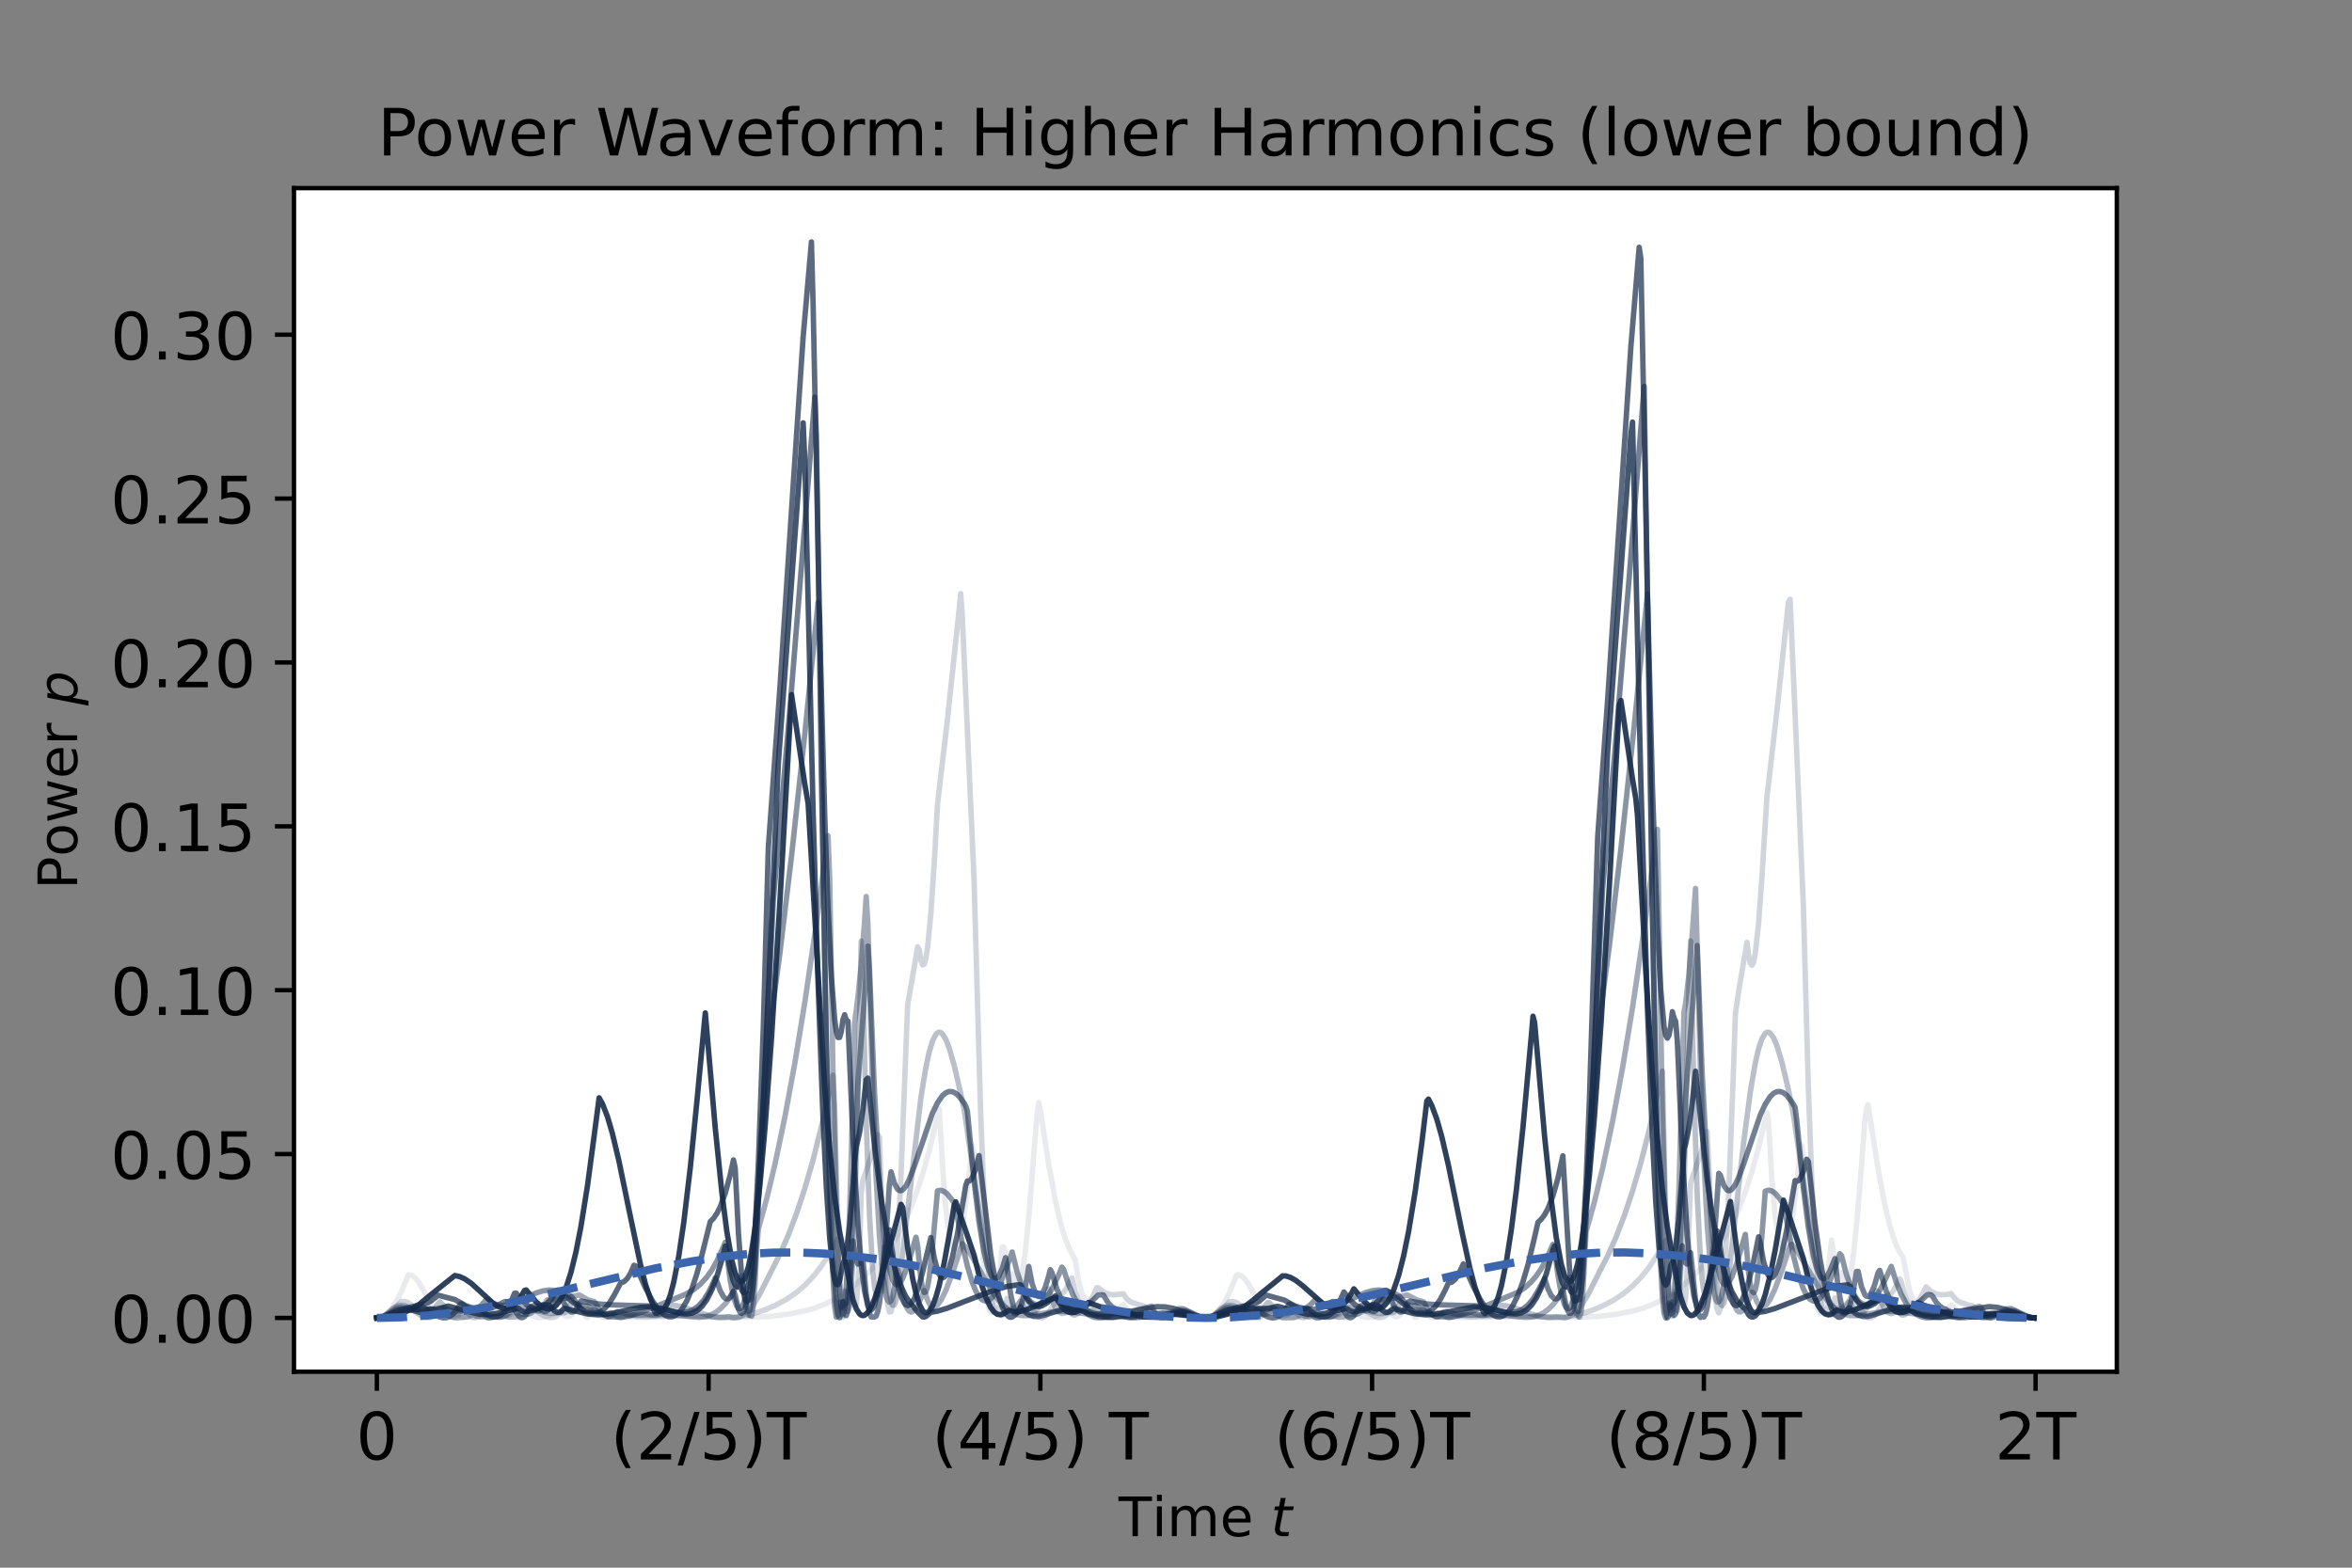 <?xml version="1.0" encoding="utf-8" standalone="no"?>
<!DOCTYPE svg PUBLIC "-//W3C//DTD SVG 1.1//EN"
  "http://www.w3.org/Graphics/SVG/1.1/DTD/svg11.dtd">
<!-- Created with matplotlib (https://matplotlib.org/) -->
<svg height="288pt" version="1.1" viewBox="0 0 432 288" width="432pt" xmlns="http://www.w3.org/2000/svg" xmlns:xlink="http://www.w3.org/1999/xlink">
 <rect x="0" y="0" width="432" height="288" fill="#808080" stroke="none"/>
 <defs>
  <style type="text/css">*{stroke-linecap:butt;stroke-linejoin:round;}</style>
 </defs>
 <g id="figure_1">
  <g id="patch_1">
   <path d="M 0 288 
L 432 288 
L 432 0 
L 0 0 
z
" style="fill:none;"/>
  </g>
  <g id="axes_1">
   <g id="patch_2">
    <path d="M 54 252 
L 388.8 252 
L 388.8 34.56 
L 54 34.56 
z
" style="fill:#ffffff;"/>
   </g>
   <g id="matplotlib.axis_1">
    <g id="xtick_1">
     <g id="line2d_1">
      <defs>
       <path d="M 0 0 
L 0 3.5 
" id="m9c885feaf7" style="stroke:#000000;stroke-width:0.8;"/>
      </defs>
      <g>
       <use style="stroke:#000000;stroke-width:0.8;" x="69.218" xlink:href="#m9c885feaf7" y="252"/>
      </g>
     </g>
     <g id="text_1">
      <!-- 0 -->
      <g transform="translate(65.401 268.118)scale(0.12 -0.12)">
       <defs>
        <path d="M 31.781 66.406 
Q 24.172 66.406 20.328 58.906 
Q 16.5 51.422 16.5 36.375 
Q 16.5 21.391 20.328 13.891 
Q 24.172 6.391 31.781 6.391 
Q 39.453 6.391 43.281 13.891 
Q 47.125 21.391 47.125 36.375 
Q 47.125 51.422 43.281 58.906 
Q 39.453 66.406 31.781 66.406 
z
M 31.781 74.219 
Q 44.047 74.219 50.516 64.516 
Q 56.984 54.828 56.984 36.375 
Q 56.984 17.969 50.516 8.266 
Q 44.047 -1.422 31.781 -1.422 
Q 19.531 -1.422 13.062 8.266 
Q 6.594 17.969 6.594 36.375 
Q 6.594 54.828 13.062 64.516 
Q 19.531 74.219 31.781 74.219 
z
" id="DejaVuSans-48"/>
       </defs>
       <use xlink:href="#DejaVuSans-48"/>
      </g>
     </g>
    </g>
    <g id="xtick_2">
     <g id="line2d_2">
      <g>
       <use style="stroke:#000000;stroke-width:0.8;" x="130.152" xlink:href="#m9c885feaf7" y="252"/>
      </g>
     </g>
     <g id="text_2">
      <!-- (2/5)T -->
      <g transform="translate(112.149 268.118)scale(0.12 -0.12)">
       <defs>
        <path d="M 31 75.875 
Q 24.469 64.656 21.281 53.656 
Q 18.109 42.672 18.109 31.391 
Q 18.109 20.125 21.312 9.062 
Q 24.516 -2 31 -13.188 
L 23.188 -13.188 
Q 15.875 -1.703 12.234 9.375 
Q 8.594 20.453 8.594 31.391 
Q 8.594 42.281 12.203 53.312 
Q 15.828 64.359 23.188 75.875 
z
" id="DejaVuSans-40"/>
        <path d="M 19.188 8.297 
L 53.609 8.297 
L 53.609 0 
L 7.328 0 
L 7.328 8.297 
Q 12.938 14.109 22.625 23.891 
Q 32.328 33.688 34.812 36.531 
Q 39.547 41.844 41.422 45.531 
Q 43.312 49.219 43.312 52.781 
Q 43.312 58.594 39.234 62.25 
Q 35.156 65.922 28.609 65.922 
Q 23.969 65.922 18.812 64.312 
Q 13.672 62.703 7.812 59.422 
L 7.812 69.391 
Q 13.766 71.781 18.938 73 
Q 24.125 74.219 28.422 74.219 
Q 39.75 74.219 46.484 68.547 
Q 53.219 62.891 53.219 53.422 
Q 53.219 48.922 51.531 44.891 
Q 49.859 40.875 45.406 35.406 
Q 44.188 33.984 37.641 27.219 
Q 31.109 20.453 19.188 8.297 
z
" id="DejaVuSans-50"/>
        <path d="M 25.391 72.906 
L 33.688 72.906 
L 8.297 -9.281 
L 0 -9.281 
z
" id="DejaVuSans-47"/>
        <path d="M 10.797 72.906 
L 49.516 72.906 
L 49.516 64.594 
L 19.828 64.594 
L 19.828 46.734 
Q 21.969 47.469 24.109 47.828 
Q 26.266 48.188 28.422 48.188 
Q 40.625 48.188 47.75 41.5 
Q 54.891 34.812 54.891 23.391 
Q 54.891 11.625 47.562 5.094 
Q 40.234 -1.422 26.906 -1.422 
Q 22.312 -1.422 17.547 -0.641 
Q 12.797 0.141 7.719 1.703 
L 7.719 11.625 
Q 12.109 9.234 16.797 8.062 
Q 21.484 6.891 26.703 6.891 
Q 35.156 6.891 40.078 11.328 
Q 45.016 15.766 45.016 23.391 
Q 45.016 31 40.078 35.438 
Q 35.156 39.891 26.703 39.891 
Q 22.75 39.891 18.812 39.016 
Q 14.891 38.141 10.797 36.281 
z
" id="DejaVuSans-53"/>
        <path d="M 8.016 75.875 
L 15.828 75.875 
Q 23.141 64.359 26.781 53.312 
Q 30.422 42.281 30.422 31.391 
Q 30.422 20.453 26.781 9.375 
Q 23.141 -1.703 15.828 -13.188 
L 8.016 -13.188 
Q 14.5 -2 17.703 9.062 
Q 20.906 20.125 20.906 31.391 
Q 20.906 42.672 17.703 53.656 
Q 14.5 64.656 8.016 75.875 
z
" id="DejaVuSans-41"/>
        <path d="M -0.297 72.906 
L 61.375 72.906 
L 61.375 64.594 
L 35.5 64.594 
L 35.5 0 
L 25.594 0 
L 25.594 64.594 
L -0.297 64.594 
z
" id="DejaVuSans-84"/>
       </defs>
       <use xlink:href="#DejaVuSans-40"/>
       <use x="39.014" xlink:href="#DejaVuSans-50"/>
       <use x="102.637" xlink:href="#DejaVuSans-47"/>
       <use x="136.328" xlink:href="#DejaVuSans-53"/>
       <use x="199.951" xlink:href="#DejaVuSans-41"/>
       <use x="238.965" xlink:href="#DejaVuSans-84"/>
      </g>
     </g>
    </g>
    <g id="xtick_3">
     <g id="line2d_3">
      <g>
       <use style="stroke:#000000;stroke-width:0.8;" x="191.086" xlink:href="#m9c885feaf7" y="252"/>
      </g>
     </g>
     <g id="text_3">
      <!-- (4/5) T -->
      <g transform="translate(171.176 268.118)scale(0.12 -0.12)">
       <defs>
        <path d="M 37.797 64.312 
L 12.891 25.391 
L 37.797 25.391 
z
M 35.203 72.906 
L 47.609 72.906 
L 47.609 25.391 
L 58.016 25.391 
L 58.016 17.188 
L 47.609 17.188 
L 47.609 0 
L 37.797 0 
L 37.797 17.188 
L 4.891 17.188 
L 4.891 26.703 
z
" id="DejaVuSans-52"/>
        <path id="DejaVuSans-32"/>
       </defs>
       <use xlink:href="#DejaVuSans-40"/>
       <use x="39.014" xlink:href="#DejaVuSans-52"/>
       <use x="102.637" xlink:href="#DejaVuSans-47"/>
       <use x="136.328" xlink:href="#DejaVuSans-53"/>
       <use x="199.951" xlink:href="#DejaVuSans-41"/>
       <use x="238.965" xlink:href="#DejaVuSans-32"/>
       <use x="270.752" xlink:href="#DejaVuSans-84"/>
      </g>
     </g>
    </g>
    <g id="xtick_4">
     <g id="line2d_4">
      <g>
       <use style="stroke:#000000;stroke-width:0.8;" x="252.019" xlink:href="#m9c885feaf7" y="252"/>
      </g>
     </g>
     <g id="text_4">
      <!-- (6/5)T -->
      <g transform="translate(234.016 268.118)scale(0.12 -0.12)">
       <defs>
        <path d="M 33.016 40.375 
Q 26.375 40.375 22.484 35.828 
Q 18.609 31.297 18.609 23.391 
Q 18.609 15.531 22.484 10.953 
Q 26.375 6.391 33.016 6.391 
Q 39.656 6.391 43.531 10.953 
Q 47.406 15.531 47.406 23.391 
Q 47.406 31.297 43.531 35.828 
Q 39.656 40.375 33.016 40.375 
z
M 52.594 71.297 
L 52.594 62.312 
Q 48.875 64.062 45.094 64.984 
Q 41.312 65.922 37.594 65.922 
Q 27.828 65.922 22.672 59.328 
Q 17.531 52.734 16.797 39.406 
Q 19.672 43.656 24.016 45.922 
Q 28.375 48.188 33.594 48.188 
Q 44.578 48.188 50.953 41.516 
Q 57.328 34.859 57.328 23.391 
Q 57.328 12.156 50.688 5.359 
Q 44.047 -1.422 33.016 -1.422 
Q 20.359 -1.422 13.672 8.266 
Q 6.984 17.969 6.984 36.375 
Q 6.984 53.656 15.188 63.938 
Q 23.391 74.219 37.203 74.219 
Q 40.922 74.219 44.703 73.484 
Q 48.484 72.75 52.594 71.297 
z
" id="DejaVuSans-54"/>
       </defs>
       <use xlink:href="#DejaVuSans-40"/>
       <use x="39.014" xlink:href="#DejaVuSans-54"/>
       <use x="102.637" xlink:href="#DejaVuSans-47"/>
       <use x="136.328" xlink:href="#DejaVuSans-53"/>
       <use x="199.951" xlink:href="#DejaVuSans-41"/>
       <use x="238.965" xlink:href="#DejaVuSans-84"/>
      </g>
     </g>
    </g>
    <g id="xtick_5">
     <g id="line2d_5">
      <g>
       <use style="stroke:#000000;stroke-width:0.8;" x="312.953" xlink:href="#m9c885feaf7" y="252"/>
      </g>
     </g>
     <g id="text_5">
      <!-- (8/5)T -->
      <g transform="translate(294.95 268.118)scale(0.12 -0.12)">
       <defs>
        <path d="M 31.781 34.625 
Q 24.75 34.625 20.719 30.859 
Q 16.703 27.094 16.703 20.516 
Q 16.703 13.922 20.719 10.156 
Q 24.75 6.391 31.781 6.391 
Q 38.812 6.391 42.859 10.172 
Q 46.922 13.969 46.922 20.516 
Q 46.922 27.094 42.891 30.859 
Q 38.875 34.625 31.781 34.625 
z
M 21.922 38.812 
Q 15.578 40.375 12.031 44.719 
Q 8.5 49.078 8.5 55.328 
Q 8.5 64.062 14.719 69.141 
Q 20.953 74.219 31.781 74.219 
Q 42.672 74.219 48.875 69.141 
Q 55.078 64.062 55.078 55.328 
Q 55.078 49.078 51.531 44.719 
Q 48 40.375 41.703 38.812 
Q 48.828 37.156 52.797 32.312 
Q 56.781 27.484 56.781 20.516 
Q 56.781 9.906 50.312 4.234 
Q 43.844 -1.422 31.781 -1.422 
Q 19.734 -1.422 13.25 4.234 
Q 6.781 9.906 6.781 20.516 
Q 6.781 27.484 10.781 32.312 
Q 14.797 37.156 21.922 38.812 
z
M 18.312 54.391 
Q 18.312 48.734 21.844 45.562 
Q 25.391 42.391 31.781 42.391 
Q 38.141 42.391 41.719 45.562 
Q 45.312 48.734 45.312 54.391 
Q 45.312 60.062 41.719 63.234 
Q 38.141 66.406 31.781 66.406 
Q 25.391 66.406 21.844 63.234 
Q 18.312 60.062 18.312 54.391 
z
" id="DejaVuSans-56"/>
       </defs>
       <use xlink:href="#DejaVuSans-40"/>
       <use x="39.014" xlink:href="#DejaVuSans-56"/>
       <use x="102.637" xlink:href="#DejaVuSans-47"/>
       <use x="136.328" xlink:href="#DejaVuSans-53"/>
       <use x="199.951" xlink:href="#DejaVuSans-41"/>
       <use x="238.965" xlink:href="#DejaVuSans-84"/>
      </g>
     </g>
    </g>
    <g id="xtick_6">
     <g id="line2d_6">
      <g>
       <use style="stroke:#000000;stroke-width:0.8;" x="373.886" xlink:href="#m9c885feaf7" y="252"/>
      </g>
     </g>
     <g id="text_6">
      <!-- 2T -->
      <g transform="translate(366.404 268.118)scale(0.12 -0.12)">
       <use xlink:href="#DejaVuSans-50"/>
       <use x="63.623" xlink:href="#DejaVuSans-84"/>
      </g>
     </g>
    </g>
    <g id="text_7">
     <!-- Time $t$ -->
     <g transform="translate(205.45 282.212)scale(0.1 -0.1)">
      <defs>
       <path d="M 9.422 54.688 
L 18.406 54.688 
L 18.406 0 
L 9.422 0 
z
M 9.422 75.984 
L 18.406 75.984 
L 18.406 64.594 
L 9.422 64.594 
z
" id="DejaVuSans-105"/>
       <path d="M 52 44.188 
Q 55.375 50.25 60.062 53.125 
Q 64.75 56 71.094 56 
Q 79.641 56 84.281 50.016 
Q 88.922 44.047 88.922 33.016 
L 88.922 0 
L 79.891 0 
L 79.891 32.719 
Q 79.891 40.578 77.094 44.375 
Q 74.312 48.188 68.609 48.188 
Q 61.625 48.188 57.562 43.547 
Q 53.516 38.922 53.516 30.906 
L 53.516 0 
L 44.484 0 
L 44.484 32.719 
Q 44.484 40.625 41.703 44.406 
Q 38.922 48.188 33.109 48.188 
Q 26.219 48.188 22.156 43.531 
Q 18.109 38.875 18.109 30.906 
L 18.109 0 
L 9.078 0 
L 9.078 54.688 
L 18.109 54.688 
L 18.109 46.188 
Q 21.188 51.219 25.484 53.609 
Q 29.781 56 35.688 56 
Q 41.656 56 45.828 52.969 
Q 50 49.953 52 44.188 
z
" id="DejaVuSans-109"/>
       <path d="M 56.203 29.594 
L 56.203 25.203 
L 14.891 25.203 
Q 15.484 15.922 20.484 11.062 
Q 25.484 6.203 34.422 6.203 
Q 39.594 6.203 44.453 7.469 
Q 49.312 8.734 54.109 11.281 
L 54.109 2.781 
Q 49.266 0.734 44.188 -0.344 
Q 39.109 -1.422 33.891 -1.422 
Q 20.797 -1.422 13.156 6.188 
Q 5.516 13.812 5.516 26.812 
Q 5.516 40.234 12.766 48.109 
Q 20.016 56 32.328 56 
Q 43.359 56 49.781 48.891 
Q 56.203 41.797 56.203 29.594 
z
M 47.219 32.234 
Q 47.125 39.594 43.094 43.984 
Q 39.062 48.391 32.422 48.391 
Q 24.906 48.391 20.391 44.141 
Q 15.875 39.891 15.188 32.172 
z
" id="DejaVuSans-101"/>
       <path d="M 42.281 54.688 
L 40.922 47.703 
L 23 47.703 
L 17.188 18.016 
Q 16.891 16.359 16.75 15.234 
Q 16.609 14.109 16.609 13.484 
Q 16.609 10.359 18.484 8.938 
Q 20.359 7.516 24.516 7.516 
L 33.594 7.516 
L 32.078 0 
L 23.484 0 
Q 15.484 0 11.547 3.125 
Q 7.625 6.25 7.625 12.594 
Q 7.625 13.719 7.766 15.062 
Q 7.906 16.406 8.203 18.016 
L 14.016 47.703 
L 6.391 47.703 
L 7.812 54.688 
L 15.281 54.688 
L 18.312 70.219 
L 27.297 70.219 
L 24.312 54.688 
z
" id="DejaVuSans-Oblique-116"/>
      </defs>
      <use transform="translate(0 0.016)" xlink:href="#DejaVuSans-84"/>
      <use transform="translate(61.084 0.016)" xlink:href="#DejaVuSans-105"/>
      <use transform="translate(88.867 0.016)" xlink:href="#DejaVuSans-109"/>
      <use transform="translate(186.279 0.016)" xlink:href="#DejaVuSans-101"/>
      <use transform="translate(247.803 0.016)" xlink:href="#DejaVuSans-32"/>
      <use transform="translate(279.59 0.016)" xlink:href="#DejaVuSans-Oblique-116"/>
     </g>
    </g>
   </g>
   <g id="matplotlib.axis_2">
    <g id="ytick_1">
     <g id="line2d_7">
      <defs>
       <path d="M 0 0 
L -3.5 0 
" id="m411e758dfd" style="stroke:#000000;stroke-width:0.8;"/>
      </defs>
      <g>
       <use style="stroke:#000000;stroke-width:0.8;" x="54" xlink:href="#m411e758dfd" y="242.116"/>
      </g>
     </g>
     <g id="text_8">
      <!-- 0.00 -->
      <g transform="translate(20.281 246.675)scale(0.12 -0.12)">
       <defs>
        <path d="M 10.688 12.406 
L 21 12.406 
L 21 0 
L 10.688 0 
z
" id="DejaVuSans-46"/>
       </defs>
       <use xlink:href="#DejaVuSans-48"/>
       <use x="63.623" xlink:href="#DejaVuSans-46"/>
       <use x="95.41" xlink:href="#DejaVuSans-48"/>
       <use x="159.033" xlink:href="#DejaVuSans-48"/>
      </g>
     </g>
    </g>
    <g id="ytick_2">
     <g id="line2d_8">
      <g>
       <use style="stroke:#000000;stroke-width:0.8;" x="54" xlink:href="#m411e758dfd" y="212.012"/>
      </g>
     </g>
     <g id="text_9">
      <!-- 0.05 -->
      <g transform="translate(20.281 216.571)scale(0.12 -0.12)">
       <use xlink:href="#DejaVuSans-48"/>
       <use x="63.623" xlink:href="#DejaVuSans-46"/>
       <use x="95.41" xlink:href="#DejaVuSans-48"/>
       <use x="159.033" xlink:href="#DejaVuSans-53"/>
      </g>
     </g>
    </g>
    <g id="ytick_3">
     <g id="line2d_9">
      <g>
       <use style="stroke:#000000;stroke-width:0.8;" x="54" xlink:href="#m411e758dfd" y="181.907"/>
      </g>
     </g>
     <g id="text_10">
      <!-- 0.10 -->
      <g transform="translate(20.281 186.466)scale(0.12 -0.12)">
       <defs>
        <path d="M 12.406 8.297 
L 28.516 8.297 
L 28.516 63.922 
L 10.984 60.406 
L 10.984 69.391 
L 28.422 72.906 
L 38.281 72.906 
L 38.281 8.297 
L 54.391 8.297 
L 54.391 0 
L 12.406 0 
z
" id="DejaVuSans-49"/>
       </defs>
       <use xlink:href="#DejaVuSans-48"/>
       <use x="63.623" xlink:href="#DejaVuSans-46"/>
       <use x="95.41" xlink:href="#DejaVuSans-49"/>
       <use x="159.033" xlink:href="#DejaVuSans-48"/>
      </g>
     </g>
    </g>
    <g id="ytick_4">
     <g id="line2d_10">
      <g>
       <use style="stroke:#000000;stroke-width:0.8;" x="54" xlink:href="#m411e758dfd" y="151.803"/>
      </g>
     </g>
     <g id="text_11">
      <!-- 0.15 -->
      <g transform="translate(20.281 156.362)scale(0.12 -0.12)">
       <use xlink:href="#DejaVuSans-48"/>
       <use x="63.623" xlink:href="#DejaVuSans-46"/>
       <use x="95.41" xlink:href="#DejaVuSans-49"/>
       <use x="159.033" xlink:href="#DejaVuSans-53"/>
      </g>
     </g>
    </g>
    <g id="ytick_5">
     <g id="line2d_11">
      <g>
       <use style="stroke:#000000;stroke-width:0.8;" x="54" xlink:href="#m411e758dfd" y="121.698"/>
      </g>
     </g>
     <g id="text_12">
      <!-- 0.20 -->
      <g transform="translate(20.281 126.257)scale(0.12 -0.12)">
       <use xlink:href="#DejaVuSans-48"/>
       <use x="63.623" xlink:href="#DejaVuSans-46"/>
       <use x="95.41" xlink:href="#DejaVuSans-50"/>
       <use x="159.033" xlink:href="#DejaVuSans-48"/>
      </g>
     </g>
    </g>
    <g id="ytick_6">
     <g id="line2d_12">
      <g>
       <use style="stroke:#000000;stroke-width:0.8;" x="54" xlink:href="#m411e758dfd" y="91.593"/>
      </g>
     </g>
     <g id="text_13">
      <!-- 0.25 -->
      <g transform="translate(20.281 96.152)scale(0.12 -0.12)">
       <use xlink:href="#DejaVuSans-48"/>
       <use x="63.623" xlink:href="#DejaVuSans-46"/>
       <use x="95.41" xlink:href="#DejaVuSans-50"/>
       <use x="159.033" xlink:href="#DejaVuSans-53"/>
      </g>
     </g>
    </g>
    <g id="ytick_7">
     <g id="line2d_13">
      <g>
       <use style="stroke:#000000;stroke-width:0.8;" x="54" xlink:href="#m411e758dfd" y="61.489"/>
      </g>
     </g>
     <g id="text_14">
      <!-- 0.30 -->
      <g transform="translate(20.281 66.048)scale(0.12 -0.12)">
       <defs>
        <path d="M 40.578 39.312 
Q 47.656 37.797 51.625 33 
Q 55.609 28.219 55.609 21.188 
Q 55.609 10.406 48.188 4.484 
Q 40.766 -1.422 27.094 -1.422 
Q 22.516 -1.422 17.656 -0.516 
Q 12.797 0.391 7.625 2.203 
L 7.625 11.719 
Q 11.719 9.328 16.594 8.109 
Q 21.484 6.891 26.812 6.891 
Q 36.078 6.891 40.938 10.547 
Q 45.797 14.203 45.797 21.188 
Q 45.797 27.641 41.281 31.266 
Q 36.766 34.906 28.719 34.906 
L 20.219 34.906 
L 20.219 43.016 
L 29.109 43.016 
Q 36.375 43.016 40.234 45.922 
Q 44.094 48.828 44.094 54.297 
Q 44.094 59.906 40.109 62.906 
Q 36.141 65.922 28.719 65.922 
Q 24.656 65.922 20.016 65.031 
Q 15.375 64.156 9.812 62.312 
L 9.812 71.094 
Q 15.438 72.656 20.344 73.438 
Q 25.25 74.219 29.594 74.219 
Q 40.828 74.219 47.359 69.109 
Q 53.906 64.016 53.906 55.328 
Q 53.906 49.266 50.438 45.094 
Q 46.969 40.922 40.578 39.312 
z
" id="DejaVuSans-51"/>
       </defs>
       <use xlink:href="#DejaVuSans-48"/>
       <use x="63.623" xlink:href="#DejaVuSans-46"/>
       <use x="95.41" xlink:href="#DejaVuSans-51"/>
       <use x="159.033" xlink:href="#DejaVuSans-48"/>
      </g>
     </g>
    </g>
    <g id="text_15">
     <!-- Power $p$ -->
     <g transform="translate(14.181 163.38)rotate(-90)scale(0.1 -0.1)">
      <defs>
       <path d="M 19.672 64.797 
L 19.672 37.406 
L 32.078 37.406 
Q 38.969 37.406 42.719 40.969 
Q 46.484 44.531 46.484 51.125 
Q 46.484 57.672 42.719 61.234 
Q 38.969 64.797 32.078 64.797 
z
M 9.812 72.906 
L 32.078 72.906 
Q 44.344 72.906 50.609 67.359 
Q 56.891 61.812 56.891 51.125 
Q 56.891 40.328 50.609 34.812 
Q 44.344 29.297 32.078 29.297 
L 19.672 29.297 
L 19.672 0 
L 9.812 0 
z
" id="DejaVuSans-80"/>
       <path d="M 30.609 48.391 
Q 23.391 48.391 19.188 42.75 
Q 14.984 37.109 14.984 27.297 
Q 14.984 17.484 19.156 11.844 
Q 23.344 6.203 30.609 6.203 
Q 37.797 6.203 41.984 11.859 
Q 46.188 17.531 46.188 27.297 
Q 46.188 37.016 41.984 42.703 
Q 37.797 48.391 30.609 48.391 
z
M 30.609 56 
Q 42.328 56 49.016 48.375 
Q 55.719 40.766 55.719 27.297 
Q 55.719 13.875 49.016 6.219 
Q 42.328 -1.422 30.609 -1.422 
Q 18.844 -1.422 12.172 6.219 
Q 5.516 13.875 5.516 27.297 
Q 5.516 40.766 12.172 48.375 
Q 18.844 56 30.609 56 
z
" id="DejaVuSans-111"/>
       <path d="M 4.203 54.688 
L 13.188 54.688 
L 24.422 12.016 
L 35.594 54.688 
L 46.188 54.688 
L 57.422 12.016 
L 68.609 54.688 
L 77.594 54.688 
L 63.281 0 
L 52.688 0 
L 40.922 44.828 
L 29.109 0 
L 18.5 0 
z
" id="DejaVuSans-119"/>
       <path d="M 41.109 46.297 
Q 39.594 47.172 37.812 47.578 
Q 36.031 48 33.891 48 
Q 26.266 48 22.188 43.047 
Q 18.109 38.094 18.109 28.812 
L 18.109 0 
L 9.078 0 
L 9.078 54.688 
L 18.109 54.688 
L 18.109 46.188 
Q 20.953 51.172 25.484 53.578 
Q 30.031 56 36.531 56 
Q 37.453 56 38.578 55.875 
Q 39.703 55.766 41.062 55.516 
z
" id="DejaVuSans-114"/>
       <path d="M 49.609 33.688 
Q 49.609 40.875 46.484 44.672 
Q 43.359 48.484 37.5 48.484 
Q 33.5 48.484 29.859 46.438 
Q 26.219 44.391 23.391 40.484 
Q 20.609 36.625 18.938 31.156 
Q 17.281 25.688 17.281 20.312 
Q 17.281 13.484 20.406 9.797 
Q 23.531 6.109 29.297 6.109 
Q 33.547 6.109 37.188 8.109 
Q 40.828 10.109 43.406 13.922 
Q 46.188 17.922 47.891 23.344 
Q 49.609 28.766 49.609 33.688 
z
M 21.781 46.391 
Q 25.391 51.125 30.297 53.562 
Q 35.203 56 41.219 56 
Q 49.609 56 54.25 50.5 
Q 58.891 45.016 58.891 35.109 
Q 58.891 27 56 19.656 
Q 53.125 12.312 47.703 6.5 
Q 44.094 2.641 39.547 0.609 
Q 35.016 -1.422 29.984 -1.422 
Q 24.172 -1.422 20.219 1 
Q 16.266 3.422 14.312 8.203 
L 8.688 -20.797 
L -0.297 -20.797 
L 14.406 54.688 
L 23.391 54.688 
z
" id="DejaVuSans-Oblique-112"/>
      </defs>
      <use transform="translate(0 0.094)" xlink:href="#DejaVuSans-80"/>
      <use transform="translate(60.303 0.094)" xlink:href="#DejaVuSans-111"/>
      <use transform="translate(121.484 0.094)" xlink:href="#DejaVuSans-119"/>
      <use transform="translate(203.271 0.094)" xlink:href="#DejaVuSans-101"/>
      <use transform="translate(264.795 0.094)" xlink:href="#DejaVuSans-114"/>
      <use transform="translate(305.908 0.094)" xlink:href="#DejaVuSans-32"/>
      <use transform="translate(337.695 0.094)" xlink:href="#DejaVuSans-Oblique-112"/>
     </g>
    </g>
   </g>
   <g id="line2d_14">
    <path clip-path="url(#pdfc0402b60)" d="M 69.218 242.116 
L 70.742 242.01 
L 72.57 241.633 
L 74.398 241.023 
L 75.921 240.302 
L 77.14 239.523 
L 78.358 238.488 
L 79.272 237.746 
L 82.014 235.547 
L 83.538 234.331 
L 84.452 234.531 
L 85.366 234.945 
L 86.584 235.789 
L 88.108 237.168 
L 90.545 239.409 
L 91.459 240.001 
L 92.373 240.329 
L 92.982 240.362 
L 93.592 240.223 
L 94.201 239.893 
L 94.81 239.359 
L 95.724 238.153 
L 96.334 237.071 
L 96.638 236.975 
L 98.466 239.161 
L 99.38 239.956 
L 100.294 240.407 
L 100.904 240.462 
L 101.513 240.282 
L 102.122 239.834 
L 102.732 239.089 
L 103.341 238.018 
L 103.95 236.596 
L 104.864 233.761 
L 105.778 230.038 
L 106.692 225.398 
L 107.911 217.795 
L 109.13 208.663 
L 110.044 201.678 
L 110.653 202.777 
L 111.567 205.125 
L 112.481 208.238 
L 113.7 213.358 
L 115.528 222.264 
L 117.66 232.412 
L 118.574 235.967 
L 119.488 238.706 
L 120.098 239.974 
L 120.707 240.732 
L 121.012 240.904 
L 121.316 240.931 
L 121.621 240.809 
L 121.926 240.534 
L 122.535 239.509 
L 123.144 237.837 
L 123.754 235.509 
L 124.668 230.79 
L 125.582 224.643 
L 126.8 214.407 
L 128.019 202.186 
L 129.543 186.086 
L 131.371 207.21 
L 132.589 219.111 
L 133.503 226.257 
L 134.417 231.522 
L 135.027 233.857 
L 135.636 235.183 
L 135.941 235.451 
L 136.245 235.452 
L 136.55 235.181 
L 136.855 234.636 
L 137.464 232.72 
L 138.073 229.705 
L 138.683 225.606 
L 139.597 217.496 
L 140.511 207.184 
L 141.729 190.408 
L 143.253 165.582 
L 145.385 127.616 
L 147.823 144.075 
L 148.432 147.597 
L 151.479 199.672 
L 152.393 210.962 
L 153.307 219.853 
L 154.221 226.318 
L 156.658 238.761 
L 157.267 240.42 
L 157.877 241.379 
L 158.181 241.613 
L 158.486 241.695 
L 158.791 241.632 
L 159.4 241.104 
L 160.009 240.099 
L 160.619 238.69 
L 161.533 235.973 
L 163.056 230.439 
L 165.493 221.25 
L 165.798 221.806 
L 166.712 229.208 
L 167.626 234.85 
L 168.235 237.61 
L 168.845 239.572 
L 169.454 240.752 
L 169.759 241.056 
L 170.063 241.175 
L 170.368 241.115 
L 170.673 240.88 
L 171.282 239.911 
L 171.891 238.324 
L 172.501 236.177 
L 173.415 232.056 
L 174.633 225.255 
L 175.243 221.462 
L 175.547 220.789 
L 178.899 230.55 
L 180.117 235.469 
L 181.031 238.239 
L 181.945 240.17 
L 182.555 240.989 
L 183.164 241.44 
L 183.773 241.539 
L 184.383 241.306 
L 185.297 240.738 
L 186.211 240.973 
L 187.125 240.971 
L 188.343 240.687 
L 189.867 240.052 
L 192.914 238.706 
L 193.828 238.442 
L 194.132 238.703 
L 195.046 240.115 
L 195.656 240.707 
L 196.265 241.044 
L 196.874 241.153 
L 197.484 241.063 
L 198.398 240.615 
L 199.312 239.885 
L 199.921 239.29 
L 205.1 241.175 
L 206.928 241.467 
L 208.756 241.534 
L 216.068 241.478 
L 222.162 242.09 
L 223.685 241.882 
L 225.513 241.407 
L 227.341 240.691 
L 228.864 239.841 
L 230.083 238.912 
L 231.606 237.631 
L 234.653 235.165 
L 235.567 234.405 
L 236.176 234.403 
L 237.09 234.712 
L 238.004 235.226 
L 239.223 236.175 
L 243.488 239.919 
L 244.402 240.296 
L 245.012 240.369 
L 245.621 240.275 
L 246.23 239.994 
L 246.84 239.513 
L 247.449 238.818 
L 248.363 237.362 
L 248.668 236.776 
L 250.496 239.003 
L 251.41 239.844 
L 252.324 240.361 
L 252.933 240.469 
L 253.543 240.351 
L 254.152 239.973 
L 254.761 239.305 
L 255.371 238.317 
L 255.98 236.986 
L 256.894 234.294 
L 257.808 230.722 
L 258.722 226.236 
L 259.941 218.832 
L 261.159 209.882 
L 262.073 202.264 
L 262.378 201.917 
L 262.987 203.111 
L 263.901 205.594 
L 264.815 208.823 
L 266.034 214.059 
L 268.471 226.059 
L 269.995 233.051 
L 270.909 236.486 
L 271.823 239.068 
L 272.432 240.214 
L 273.041 240.836 
L 273.346 240.936 
L 273.651 240.889 
L 273.955 240.691 
L 274.565 239.825 
L 275.174 238.317 
L 275.783 236.153 
L 276.697 231.677 
L 277.611 225.763 
L 278.525 218.501 
L 279.744 206.972 
L 281.267 190.257 
L 281.572 186.696 
L 281.877 187.931 
L 283.705 208.821 
L 284.923 220.42 
L 285.837 227.273 
L 286.751 232.197 
L 287.361 234.285 
L 287.97 235.35 
L 288.275 235.486 
L 288.579 235.351 
L 288.884 234.943 
L 289.189 234.261 
L 289.798 232.069 
L 290.407 228.781 
L 291.017 224.415 
L 291.931 215.925 
L 292.845 205.266 
L 294.063 188.098 
L 295.587 162.92 
L 297.415 129.516 
L 297.719 128.686 
L 299.852 143.14 
L 300.461 146.752 
L 300.766 149.889 
L 302.289 178.508 
L 303.508 197.564 
L 304.422 209.245 
L 305.336 218.54 
L 306.25 225.408 
L 308.078 235.626 
L 308.687 238.231 
L 309.297 240.073 
L 309.906 241.202 
L 310.515 241.673 
L 310.82 241.681 
L 311.125 241.548 
L 311.734 240.895 
L 312.343 239.782 
L 313.257 237.41 
L 314.476 233.313 
L 317.828 220.73 
L 319.351 232.253 
L 320.265 236.995 
L 320.874 239.156 
L 321.484 240.529 
L 321.788 240.927 
L 322.093 241.138 
L 322.398 241.167 
L 322.702 241.019 
L 323.007 240.699 
L 323.616 239.57 
L 324.226 237.837 
L 325.14 234.241 
L 326.054 229.655 
L 327.272 222.428 
L 327.577 220.485 
L 328.491 222.962 
L 331.233 231.236 
L 332.147 234.928 
L 333.061 237.835 
L 333.975 239.907 
L 334.584 240.819 
L 335.194 241.361 
L 335.803 241.546 
L 336.412 241.394 
L 337.022 240.929 
L 337.326 240.673 
L 338.24 240.952 
L 339.154 240.986 
L 340.373 240.736 
L 341.896 240.123 
L 345.248 238.655 
L 346.162 238.408 
L 347.076 239.925 
L 347.685 240.583 
L 348.294 240.982 
L 348.904 241.146 
L 349.513 241.103 
L 350.122 240.881 
L 351.036 240.279 
L 352.255 239.344 
L 356.216 240.889 
L 358.044 241.327 
L 359.872 241.519 
L 362.004 241.501 
L 366.879 241.369 
L 369.316 241.612 
L 373.277 242.113 
L 373.582 242.116 
L 373.582 242.116 
" style="fill:none;stroke:#172c4b;stroke-linecap:square;stroke-opacity:0.9;"/>
   </g>
   <g id="line2d_15">
    <path clip-path="url(#pdfc0402b60)" d="M 69.218 242.116 
L 70.437 241.984 
L 72.265 241.431 
L 74.398 240.809 
L 75.921 240.585 
L 78.054 240.555 
L 80.186 240.485 
L 81.405 240.204 
L 82.319 239.944 
L 88.108 241.459 
L 89.631 241.483 
L 91.154 241.301 
L 93.287 240.802 
L 95.115 240.3 
L 95.724 240.776 
L 96.334 240.99 
L 96.943 240.9 
L 97.552 240.78 
L 98.466 240.571 
L 99.076 240.233 
L 99.685 239.697 
L 100.599 239.731 
L 100.904 239.767 
L 101.818 240.816 
L 102.427 241.1 
L 102.732 241.081 
L 103.036 240.943 
L 103.646 240.344 
L 107.911 241.388 
L 109.739 241.542 
L 111.567 241.429 
L 113.7 241.02 
L 117.66 240.169 
L 119.184 240.087 
L 119.793 240.116 
L 120.402 241.243 
L 120.707 241.282 
L 121.316 240.344 
L 123.754 241.005 
L 125.277 241.347 
L 126.191 241.394 
L 127.105 241.237 
L 128.019 240.797 
L 128.933 239.989 
L 129.847 238.729 
L 130.761 236.932 
L 131.675 234.518 
L 132.589 231.413 
L 133.199 228.929 
L 133.503 229.906 
L 134.113 233.246 
L 134.722 235.438 
L 135.027 236.077 
L 135.331 236.401 
L 135.636 236.401 
L 135.941 236.071 
L 136.245 236.99 
L 136.55 237.48 
L 136.855 237.436 
L 137.159 236.854 
L 137.464 235.732 
L 138.073 231.877 
L 138.683 225.899 
L 139.292 217.857 
L 140.206 202.121 
L 141.12 182.337 
L 142.948 140.431 
L 146.909 86.064 
L 147.518 77.682 
L 147.823 84.632 
L 149.346 149.107 
L 150.26 180.615 
L 151.174 205.547 
L 151.783 218.186 
L 152.393 227.497 
L 153.002 233.427 
L 153.307 235.123 
L 153.611 235.979 
L 153.916 236.005 
L 154.221 235.211 
L 154.83 232.176 
L 155.135 231.459 
L 155.439 230.043 
L 156.049 225.202 
L 156.658 217.862 
L 156.963 213.327 
L 157.267 210.682 
L 157.877 208.046 
L 158.486 203.88 
L 159.095 198.366 
L 159.4 198.06 
L 160.619 210.446 
L 161.837 220.103 
L 162.751 225.769 
L 163.665 230.261 
L 164.579 233.735 
L 165.493 236.346 
L 166.407 238.237 
L 167.321 239.543 
L 168.845 241.331 
L 169.454 241.925 
L 169.759 241.965 
L 170.063 241.845 
L 170.977 241.074 
L 172.196 240.873 
L 174.024 240.316 
L 177.68 238.897 
L 182.859 236.915 
L 184.992 236.324 
L 186.82 236.062 
L 187.429 236.039 
L 188.343 238.115 
L 188.953 239.062 
L 189.562 239.665 
L 190.171 239.971 
L 190.781 240.025 
L 191.39 239.874 
L 192.304 239.358 
L 193.828 238.081 
L 194.742 239.223 
L 195.656 239.91 
L 196.57 240.229 
L 198.093 240.494 
L 199.921 241.331 
L 201.444 241.79 
L 202.968 242.001 
L 204.491 241.972 
L 206.319 241.683 
L 207.842 241.318 
L 209.061 241.801 
L 209.975 241.95 
L 211.194 241.92 
L 213.631 241.528 
L 215.459 241.351 
L 216.982 241.429 
L 219.115 241.817 
L 220.943 242.104 
L 222.162 242.065 
L 223.38 241.777 
L 227.036 240.719 
L 228.56 240.558 
L 233.13 240.34 
L 234.653 239.986 
L 240.137 241.444 
L 241.66 241.49 
L 243.184 241.327 
L 245.316 240.843 
L 247.144 240.337 
L 247.449 240.441 
L 248.058 240.856 
L 248.668 240.998 
L 250.496 240.628 
L 251.105 240.334 
L 252.019 239.673 
L 252.933 239.748 
L 253.238 239.957 
L 253.847 240.685 
L 254.457 241.067 
L 254.761 241.104 
L 255.066 241.027 
L 255.98 240.385 
L 259.941 241.363 
L 261.769 241.54 
L 263.292 241.482 
L 265.12 241.191 
L 270.604 240.101 
L 272.127 240.129 
L 272.432 240.996 
L 272.737 241.339 
L 273.041 241.073 
L 273.346 240.312 
L 275.479 240.874 
L 277.307 241.324 
L 278.525 241.384 
L 279.439 241.186 
L 280.353 240.69 
L 281.267 239.813 
L 282.181 238.469 
L 283.095 236.575 
L 284.009 234.05 
L 284.923 230.824 
L 285.228 229.582 
L 285.533 228.903 
L 286.142 232.515 
L 286.751 235.002 
L 287.056 235.796 
L 287.361 236.279 
L 287.665 236.441 
L 287.97 236.278 
L 288.275 236.546 
L 288.579 237.301 
L 288.884 237.525 
L 289.189 237.212 
L 289.493 236.36 
L 289.798 234.97 
L 290.407 230.58 
L 291.017 224.079 
L 291.626 215.534 
L 292.54 199.092 
L 293.454 178.68 
L 294.673 150.941 
L 295.282 138.139 
L 298.633 92.385 
L 299.547 79.771 
L 299.852 77.539 
L 301.375 143.278 
L 302.594 185.248 
L 303.508 209.013 
L 304.117 220.829 
L 304.727 229.298 
L 305.336 234.381 
L 305.641 235.656 
L 305.945 236.095 
L 306.25 235.709 
L 306.555 234.512 
L 306.859 232.52 
L 307.164 231.906 
L 307.469 230.837 
L 307.773 229.079 
L 308.383 223.593 
L 308.992 215.663 
L 309.297 211.082 
L 309.601 210.176 
L 310.211 207.141 
L 310.82 202.62 
L 311.429 196.799 
L 313.562 216.779 
L 314.476 223.093 
L 315.39 228.152 
L 316.304 232.115 
L 317.218 235.139 
L 318.132 237.373 
L 319.046 238.956 
L 319.96 240.015 
L 320.57 240.486 
L 321.179 241.546 
L 321.484 241.842 
L 321.788 241.966 
L 322.093 241.925 
L 322.398 241.727 
L 323.007 241.084 
L 324.226 240.908 
L 326.054 240.37 
L 329.405 239.081 
L 335.194 236.866 
L 337.326 236.292 
L 339.154 236.053 
L 339.459 236.041 
L 339.764 236.379 
L 340.373 237.819 
L 340.982 238.859 
L 341.592 239.544 
L 342.201 239.92 
L 342.81 240.033 
L 343.42 239.929 
L 344.334 239.463 
L 345.552 238.478 
L 345.857 238.197 
L 346.162 238.306 
L 347.076 239.366 
L 347.99 239.987 
L 348.904 240.252 
L 350.122 240.413 
L 351.95 241.272 
L 353.474 241.755 
L 354.997 241.991 
L 356.52 241.984 
L 358.348 241.715 
L 360.176 241.374 
L 361.09 241.758 
L 362.004 241.937 
L 363.223 241.934 
L 365.356 241.605 
L 367.184 241.37 
L 368.707 241.383 
L 370.535 241.659 
L 373.277 242.112 
L 373.582 242.116 
L 373.582 242.116 
" style="fill:none;stroke:#172c4b;stroke-linecap:square;stroke-opacity:0.8;"/>
   </g>
   <g id="line2d_16">
    <path clip-path="url(#pdfc0402b60)" d="M 69.218 242.116 
L 70.132 242.023 
L 71.351 241.609 
L 73.788 240.556 
L 75.312 240.147 
L 78.358 239.446 
L 79.272 238.925 
L 80.491 237.951 
L 83.538 238.742 
L 85.67 239.922 
L 86.889 240.317 
L 88.108 240.5 
L 89.326 241.431 
L 90.24 241.847 
L 90.85 241.936 
L 91.459 241.843 
L 92.068 241.537 
L 92.678 240.988 
L 93.287 240.167 
L 93.896 239.044 
L 94.506 237.59 
L 94.81 237.571 
L 96.029 239.081 
L 96.943 239.867 
L 97.857 240.31 
L 98.466 240.402 
L 99.076 240.322 
L 99.685 240.068 
L 100.294 239.638 
L 101.208 238.667 
L 102.427 236.997 
L 107.302 240.826 
L 108.216 241.19 
L 109.13 241.298 
L 109.739 241.196 
L 110.348 240.935 
L 110.958 240.498 
L 111.872 239.477 
L 112.786 237.975 
L 114.004 235.683 
L 114.614 235.453 
L 115.223 234.865 
L 115.832 233.876 
L 116.442 232.446 
L 116.746 232.562 
L 118.574 236.638 
L 119.793 238.908 
L 120.707 240.262 
L 121.621 241.248 
L 122.23 241.672 
L 122.84 241.892 
L 123.449 241.893 
L 124.058 241.663 
L 124.668 241.19 
L 125.277 240.466 
L 126.191 238.892 
L 127.105 236.716 
L 128.019 233.928 
L 128.933 230.524 
L 130.457 224.423 
L 131.066 223.804 
L 131.675 222.908 
L 132.285 221.701 
L 133.199 219.228 
L 134.113 215.87 
L 134.722 213.096 
L 135.027 214.533 
L 135.636 226.601 
L 136.245 234.718 
L 136.55 237.234 
L 136.855 238.712 
L 137.159 239.149 
L 137.464 238.548 
L 137.769 236.913 
L 138.073 234.256 
L 138.683 225.927 
L 139.292 213.701 
L 140.206 188.484 
L 141.12 155.739 
L 143.253 126.316 
L 145.69 89.06 
L 147.518 61.917 
L 149.041 44.444 
L 149.346 55.932 
L 150.565 115.698 
L 151.479 149.749 
L 152.088 166.867 
L 152.697 179.381 
L 153.307 187.269 
L 153.611 189.494 
L 153.916 190.59 
L 154.221 190.578 
L 154.525 189.48 
L 154.83 187.323 
L 155.135 186.418 
L 155.439 187.433 
L 155.744 187.594 
L 156.658 209.191 
L 157.572 224.971 
L 158.181 232.243 
L 158.791 237.138 
L 159.4 239.868 
L 159.705 240.489 
L 160.009 240.654 
L 160.314 240.39 
L 160.619 239.728 
L 161.228 237.328 
L 161.837 234.62 
L 162.447 231.501 
L 163.361 225.936 
L 164.275 232.738 
L 164.884 235.929 
L 165.493 238.129 
L 166.103 239.413 
L 166.407 239.736 
L 166.712 239.86 
L 167.017 239.795 
L 167.321 239.552 
L 167.931 238.569 
L 168.54 236.996 
L 169.454 233.706 
L 170.977 227.353 
L 171.587 231.044 
L 172.196 233.409 
L 172.501 234.129 
L 172.805 234.562 
L 173.11 234.723 
L 173.415 234.628 
L 173.719 234.294 
L 174.329 232.978 
L 174.938 230.91 
L 175.852 226.697 
L 177.071 219.699 
L 177.375 217.808 
L 177.68 216.975 
L 177.985 216.984 
L 178.289 216.758 
L 178.594 216.303 
L 179.203 214.722 
L 179.813 212.29 
L 181.945 230.32 
L 182.859 235.57 
L 183.469 238.165 
L 184.078 240.06 
L 184.687 241.291 
L 185.297 241.905 
L 185.601 241.998 
L 185.906 241.958 
L 186.515 241.511 
L 187.125 240.633 
L 187.429 240.058 
L 188.343 241.094 
L 188.953 241.519 
L 189.867 241.829 
L 190.781 241.839 
L 192 241.552 
L 196.265 240.203 
L 197.788 240.117 
L 199.007 240.239 
L 199.921 240.89 
L 200.835 241.275 
L 201.749 241.427 
L 202.663 241.386 
L 204.491 241.143 
L 206.014 241.117 
L 207.842 240.862 
L 212.412 240.055 
L 213.936 240.08 
L 215.459 240.347 
L 217.287 240.936 
L 220.334 242.003 
L 221.552 242.116 
L 222.466 241.985 
L 223.685 241.54 
L 225.818 240.609 
L 227.341 240.179 
L 230.388 239.508 
L 231.302 239.032 
L 232.216 238.239 
L 232.52 237.914 
L 235.872 238.836 
L 237.7 239.853 
L 238.918 240.284 
L 239.832 240.394 
L 240.137 240.382 
L 241.66 241.521 
L 242.574 241.885 
L 243.184 241.931 
L 243.793 241.788 
L 244.402 241.423 
L 245.012 240.809 
L 245.621 239.915 
L 246.23 238.712 
L 246.84 237.35 
L 248.058 238.919 
L 248.972 239.758 
L 249.886 240.262 
L 250.496 240.395 
L 251.105 240.358 
L 251.714 240.148 
L 252.324 239.762 
L 253.238 238.855 
L 254.152 237.563 
L 254.457 237.05 
L 254.761 237.119 
L 259.331 240.745 
L 260.245 241.146 
L 261.159 241.3 
L 261.769 241.236 
L 262.378 241.016 
L 262.987 240.625 
L 263.597 240.045 
L 264.511 238.789 
L 265.425 237.03 
L 266.034 235.689 
L 266.643 235.542 
L 267.253 235.048 
L 267.862 234.163 
L 268.776 232.2 
L 270.604 236.324 
L 271.823 238.65 
L 272.737 240.06 
L 273.651 241.112 
L 274.26 241.585 
L 274.869 241.857 
L 275.479 241.914 
L 276.088 241.743 
L 276.697 241.331 
L 277.307 240.671 
L 277.916 239.753 
L 278.83 237.88 
L 279.744 235.399 
L 280.658 232.303 
L 281.877 227.22 
L 282.486 224.54 
L 283.095 223.983 
L 283.705 223.16 
L 284.314 222.034 
L 285.228 219.699 
L 286.142 216.495 
L 287.056 212.332 
L 288.275 233.073 
L 288.884 238.103 
L 289.189 239.06 
L 289.493 238.978 
L 289.798 237.859 
L 290.103 235.712 
L 290.712 228.381 
L 291.321 217.113 
L 291.931 202.088 
L 292.845 172.996 
L 293.454 153.728 
L 295.282 128.537 
L 297.719 91.457 
L 299.547 63.741 
L 301.071 45.428 
L 301.375 47.428 
L 302.594 109.086 
L 303.508 144.761 
L 304.422 170.43 
L 305.031 181.786 
L 305.641 188.523 
L 305.945 190.182 
L 306.25 190.721 
L 306.555 190.163 
L 306.859 188.532 
L 307.164 185.858 
L 307.469 187.034 
L 307.773 187.619 
L 308.078 191.222 
L 308.992 212.248 
L 309.906 227.023 
L 310.515 233.682 
L 311.125 238.015 
L 311.734 240.237 
L 312.039 240.627 
L 312.343 240.574 
L 312.648 240.107 
L 312.953 239.257 
L 313.867 235.213 
L 314.476 232.387 
L 315.086 228.459 
L 315.39 226.139 
L 315.695 227.245 
L 316.609 233.633 
L 317.218 236.569 
L 317.828 238.532 
L 318.437 239.6 
L 318.742 239.822 
L 319.046 239.851 
L 319.351 239.695 
L 319.96 238.874 
L 320.57 237.44 
L 321.179 235.477 
L 322.093 231.718 
L 323.007 227.219 
L 323.312 228.406 
L 323.921 231.756 
L 324.53 233.806 
L 324.835 234.38 
L 325.14 234.675 
L 325.444 234.706 
L 325.749 234.49 
L 326.054 234.043 
L 326.663 232.526 
L 327.272 230.292 
L 328.186 225.892 
L 329.71 216.881 
L 330.014 217.009 
L 330.319 216.9 
L 330.624 216.559 
L 331.233 215.199 
L 331.842 212.974 
L 332.147 213.39 
L 333.366 224.689 
L 334.28 231.31 
L 335.194 236.286 
L 335.803 238.703 
L 336.412 240.428 
L 337.022 241.501 
L 337.631 241.969 
L 337.936 241.994 
L 338.24 241.89 
L 338.85 241.329 
L 339.459 240.354 
L 339.764 240.267 
L 340.678 241.219 
L 341.287 241.595 
L 342.201 241.849 
L 343.115 241.819 
L 344.334 241.501 
L 347.99 240.283 
L 349.513 240.115 
L 351.036 240.204 
L 353.169 241.315 
L 354.083 241.433 
L 355.302 241.305 
L 356.216 241.113 
L 357.739 241.145 
L 359.567 240.944 
L 365.356 240.038 
L 366.879 240.183 
L 368.402 240.564 
L 370.84 241.464 
L 372.668 242.033 
L 373.582 242.116 
L 373.582 242.116 
" style="fill:none;stroke:#172c4b;stroke-linecap:square;stroke-opacity:0.7;"/>
   </g>
   <g id="line2d_17">
    <path clip-path="url(#pdfc0402b60)" d="M 69.218 242.116 
L 70.132 242.004 
L 71.351 241.492 
L 73.179 240.754 
L 74.398 240.523 
L 77.444 240.271 
L 77.749 240.138 
L 78.968 240.938 
L 80.491 241.851 
L 81.405 242.106 
L 82.014 242.076 
L 82.624 241.846 
L 83.233 241.387 
L 83.842 240.673 
L 84.452 239.733 
L 84.756 239.519 
L 85.67 240.112 
L 86.584 240.414 
L 87.194 240.4 
L 87.498 240.317 
L 89.326 240.521 
L 90.24 240.32 
L 91.154 239.915 
L 92.678 239.13 
L 93.896 239.176 
L 94.81 241.15 
L 95.42 241.908 
L 95.724 242.061 
L 96.029 242.048 
L 96.334 241.858 
L 96.638 241.479 
L 97.248 240.285 
L 97.857 239.906 
L 98.466 239.856 
L 98.771 239.994 
L 99.38 240.663 
L 99.99 240.929 
L 100.294 240.891 
L 100.599 240.727 
L 101.208 239.99 
L 102.122 238.313 
L 103.036 238.386 
L 103.646 239.522 
L 104.255 240.519 
L 104.864 241.008 
L 105.169 241.039 
L 105.474 240.914 
L 105.778 240.628 
L 106.388 239.536 
L 106.692 239.017 
L 109.739 239.535 
L 112.176 239.709 
L 119.184 239.916 
L 121.316 240.353 
L 124.363 241.037 
L 125.582 241.09 
L 126.496 240.94 
L 127.41 240.561 
L 128.324 239.893 
L 129.238 238.87 
L 130.152 237.432 
L 131.066 235.518 
L 131.371 234.765 
L 131.675 235.413 
L 132.285 237.141 
L 132.894 238.228 
L 133.199 238.516 
L 133.503 238.627 
L 133.808 238.555 
L 134.113 238.297 
L 134.722 237.209 
L 135.027 237.849 
L 135.636 240.463 
L 135.941 241.101 
L 136.245 241.286 
L 136.55 241.012 
L 136.855 240.278 
L 137.464 237.689 
L 137.769 238.811 
L 138.073 238.315 
L 138.378 236.217 
L 138.683 232.539 
L 139.292 220.562 
L 139.901 208.377 
L 140.815 190.843 
L 142.034 165.402 
L 142.948 154.871 
L 145.081 130.382 
L 148.127 92.522 
L 149.651 72.951 
L 149.955 80.219 
L 150.869 142.927 
L 151.783 190.831 
L 152.393 214.1 
L 153.002 230.335 
L 153.611 239.6 
L 153.916 241.672 
L 154.221 242.08 
L 154.525 240.863 
L 154.83 239.079 
L 155.135 241.226 
L 155.439 241.689 
L 155.744 240.527 
L 156.049 237.806 
L 156.658 227.958 
L 157.267 231.58 
L 157.572 232.242 
L 157.877 232.028 
L 158.181 230.966 
L 158.486 231.287 
L 159.095 237.817 
L 159.705 241.258 
L 160.009 241.933 
L 160.619 241.947 
L 160.923 241.776 
L 161.228 240.918 
L 161.533 239.393 
L 162.142 234.419 
L 162.751 227.026 
L 163.361 217.518 
L 163.665 215.275 
L 164.275 217.393 
L 164.884 218.491 
L 165.189 218.711 
L 165.493 218.739 
L 165.798 218.594 
L 166.407 217.862 
L 167.017 216.66 
L 167.931 214.258 
L 171.282 204.479 
L 172.196 202.587 
L 173.11 201.279 
L 173.719 200.756 
L 174.329 200.515 
L 174.938 200.551 
L 175.547 200.852 
L 176.157 201.402 
L 177.071 202.646 
L 177.375 203.16 
L 177.68 204.132 
L 178.899 216.84 
L 179.813 224.359 
L 180.727 229.917 
L 181.336 232.483 
L 181.945 234.131 
L 182.25 234.615 
L 182.555 234.878 
L 182.859 234.924 
L 183.164 234.759 
L 183.469 234.391 
L 184.078 233.076 
L 184.687 231.052 
L 184.992 232.787 
L 185.601 237.61 
L 186.211 240.337 
L 186.515 240.978 
L 186.82 241.173 
L 187.125 240.951 
L 187.429 240.341 
L 188.039 238.076 
L 188.648 234.619 
L 188.953 232.655 
L 189.562 235.777 
L 190.171 237.571 
L 190.476 238.015 
L 190.781 238.181 
L 191.086 238.09 
L 191.39 237.759 
L 192 236.455 
L 192.609 234.423 
L 192.914 233.249 
L 193.218 233.797 
L 194.132 236.847 
L 195.046 238.928 
L 195.656 239.85 
L 196.265 240.452 
L 196.874 240.775 
L 197.484 240.862 
L 198.093 240.752 
L 199.007 240.301 
L 200.226 239.339 
L 201.749 237.877 
L 202.358 237.878 
L 202.663 237.915 
L 203.577 239.396 
L 204.186 240.023 
L 204.796 240.4 
L 205.1 240.509 
L 205.71 241.143 
L 206.319 241.686 
L 206.928 241.981 
L 207.538 242.075 
L 208.452 241.928 
L 209.67 241.399 
L 210.28 241.174 
L 210.889 241.655 
L 211.498 241.91 
L 212.412 241.978 
L 213.631 241.728 
L 215.764 241.197 
L 216.982 241.158 
L 218.201 241.365 
L 221.248 242.116 
L 222.162 242.042 
L 223.076 241.696 
L 225.513 240.712 
L 226.732 240.511 
L 229.474 240.323 
L 230.083 240.208 
L 232.825 241.914 
L 233.739 242.115 
L 234.348 242.038 
L 234.958 241.754 
L 235.567 241.233 
L 236.176 240.453 
L 236.786 239.575 
L 237.09 239.633 
L 238.004 240.186 
L 238.918 240.429 
L 240.442 240.478 
L 241.356 240.533 
L 242.27 240.368 
L 243.184 239.996 
L 244.707 239.111 
L 245.926 239.179 
L 246.23 239.472 
L 246.84 240.874 
L 247.449 241.773 
L 247.754 242.005 
L 248.058 242.076 
L 248.363 241.976 
L 248.668 241.693 
L 249.886 239.905 
L 250.8 239.828 
L 251.714 240.77 
L 252.324 240.925 
L 252.629 240.825 
L 253.238 240.228 
L 253.847 239.047 
L 254.152 238.305 
L 255.066 238.371 
L 255.371 238.49 
L 255.98 239.814 
L 256.589 240.692 
L 257.199 241.042 
L 257.503 240.996 
L 257.808 240.792 
L 258.417 239.876 
L 258.722 239.151 
L 259.027 239.048 
L 262.073 239.553 
L 264.511 239.712 
L 271.213 239.893 
L 273.346 240.316 
L 276.697 241.056 
L 277.916 241.078 
L 278.83 240.894 
L 279.744 240.472 
L 280.658 239.748 
L 281.572 238.661 
L 282.486 237.147 
L 283.705 234.887 
L 284.314 236.767 
L 284.923 238.02 
L 285.533 238.594 
L 285.837 238.614 
L 286.142 238.449 
L 286.447 238.097 
L 287.056 236.923 
L 287.665 239.975 
L 287.97 240.839 
L 288.275 241.251 
L 288.579 241.206 
L 288.884 240.703 
L 289.189 239.739 
L 289.493 238.316 
L 289.798 238.453 
L 290.103 238.765 
L 290.407 237.465 
L 290.712 234.574 
L 291.321 224.123 
L 291.931 210.972 
L 292.845 193.99 
L 294.368 163.059 
L 296.501 139.368 
L 299.243 106.045 
L 301.985 70.987 
L 303.508 168.799 
L 304.422 208.942 
L 305.031 226.935 
L 305.641 237.929 
L 305.945 240.847 
L 306.25 242.082 
L 306.555 241.672 
L 306.859 239.659 
L 307.164 240.366 
L 307.469 241.664 
L 307.773 241.307 
L 308.078 239.358 
L 308.383 235.881 
L 308.687 230.948 
L 308.992 228.886 
L 309.297 230.912 
L 309.601 232.022 
L 309.906 232.243 
L 310.211 231.601 
L 310.515 230.126 
L 311.429 238.953 
L 311.734 240.668 
L 312.039 241.678 
L 312.343 242.03 
L 312.648 241.771 
L 312.953 241.948 
L 313.257 241.431 
L 313.562 240.237 
L 314.171 235.896 
L 314.781 229.091 
L 315.695 215.552 
L 316 215.91 
L 316.609 217.756 
L 317.218 218.626 
L 317.523 218.748 
L 317.828 218.687 
L 318.132 218.463 
L 318.742 217.6 
L 319.351 216.301 
L 320.265 213.811 
L 323.312 204.845 
L 324.226 202.864 
L 325.14 201.454 
L 325.749 200.86 
L 326.358 200.549 
L 326.968 200.516 
L 327.577 200.753 
L 328.186 201.242 
L 329.1 202.406 
L 329.71 203.433 
L 330.014 205.867 
L 331.233 218.222 
L 332.147 225.425 
L 333.061 230.645 
L 333.67 232.981 
L 334.28 234.401 
L 334.584 234.774 
L 334.889 234.927 
L 335.194 234.867 
L 335.498 234.6 
L 336.108 233.475 
L 337.022 231.231 
L 337.631 236.608 
L 338.24 239.841 
L 338.545 240.715 
L 338.85 241.129 
L 339.154 241.112 
L 339.459 240.692 
L 339.764 239.899 
L 340.373 237.314 
L 340.982 233.597 
L 341.287 233.567 
L 341.896 236.345 
L 342.506 237.829 
L 342.81 238.132 
L 343.115 238.167 
L 343.42 237.953 
L 343.724 237.509 
L 344.334 236.01 
L 344.943 233.819 
L 345.248 233.377 
L 346.466 237.257 
L 347.076 238.642 
L 347.685 239.652 
L 348.294 240.329 
L 348.904 240.718 
L 349.513 240.86 
L 350.122 240.796 
L 351.036 240.396 
L 351.95 239.734 
L 353.474 238.326 
L 354.083 237.809 
L 354.692 237.897 
L 354.997 238.191 
L 355.606 239.195 
L 356.216 239.891 
L 356.825 240.327 
L 357.434 240.546 
L 358.044 241.304 
L 358.653 241.781 
L 359.262 242.022 
L 359.872 242.071 
L 360.786 241.878 
L 362.004 241.319 
L 362.309 241.153 
L 363.832 241.944 
L 364.746 241.963 
L 365.965 241.684 
L 367.793 241.219 
L 369.012 241.149 
L 370.23 241.328 
L 373.582 242.116 
L 373.582 242.116 
" style="fill:none;stroke:#172c4b;stroke-linecap:square;stroke-opacity:0.6;"/>
   </g>
   <g id="line2d_18">
    <path clip-path="url(#pdfc0402b60)" d="M 69.218 242.116 
L 70.132 241.987 
L 71.046 241.568 
L 72.874 240.616 
L 73.788 240.401 
L 74.702 240.434 
L 76.226 240.867 
L 77.14 241.063 
L 77.749 241.026 
L 78.358 240.757 
L 78.663 240.509 
L 78.968 240.406 
L 79.882 240.644 
L 80.491 240.618 
L 81.405 240.273 
L 82.624 240.847 
L 83.538 241.044 
L 84.452 240.995 
L 85.366 240.688 
L 85.975 240.346 
L 86.584 240.499 
L 87.194 240.457 
L 87.803 240.216 
L 88.412 239.774 
L 89.326 238.75 
L 89.631 238.82 
L 90.545 239.395 
L 91.459 239.724 
L 92.373 239.825 
L 93.287 239.727 
L 94.506 239.357 
L 96.334 238.511 
L 98.466 237.53 
L 99.685 237.155 
L 100.904 236.995 
L 102.122 237.077 
L 103.341 237.396 
L 104.56 237.921 
L 104.864 238.085 
L 105.778 239.222 
L 106.388 239.724 
L 106.997 239.959 
L 107.911 239.927 
L 110.044 241.108 
L 111.872 241.878 
L 113.09 241.956 
L 114.309 241.952 
L 115.832 241.697 
L 117.66 241.121 
L 122.535 239.162 
L 125.886 237.79 
L 127.41 236.911 
L 128.629 235.932 
L 129.847 234.595 
L 130.761 233.292 
L 131.675 231.683 
L 132.894 228.992 
L 133.199 228.225 
L 134.113 235.162 
L 134.722 238.235 
L 135.331 239.994 
L 135.636 240.368 
L 135.941 240.401 
L 136.245 240.092 
L 136.55 239.441 
L 136.855 238.45 
L 137.464 240.889 
L 137.769 240.585 
L 138.073 238.675 
L 138.378 235.186 
L 140.511 201.678 
L 141.425 188.626 
L 143.253 175.021 
L 145.385 157.257 
L 147.823 134.83 
L 150.26 110.68 
L 150.565 113.455 
L 151.479 177.494 
L 152.088 208.079 
L 152.697 228.856 
L 153.307 239.956 
L 153.611 241.97 
L 153.916 241.697 
L 154.221 239.201 
L 154.525 240.045 
L 154.83 239.944 
L 155.135 239.08 
L 155.439 239.451 
L 155.744 238.048 
L 156.049 234.935 
L 156.658 223.837 
L 157.572 199.317 
L 158.791 183.045 
L 159.4 173.813 
L 159.705 178.133 
L 160.619 200.569 
L 161.533 216.528 
L 162.142 224.076 
L 162.751 229.506 
L 163.361 233.113 
L 163.97 235.187 
L 164.275 235.734 
L 164.579 235.999 
L 164.884 236.013 
L 165.189 235.806 
L 165.798 234.844 
L 166.407 233.33 
L 167.626 229.395 
L 168.235 227.288 
L 168.54 228.821 
L 169.149 235.02 
L 169.454 236.684 
L 169.759 237.441 
L 170.063 237.328 
L 170.368 236.387 
L 170.673 234.661 
L 171.282 229.038 
L 172.196 218.758 
L 172.805 218.662 
L 173.415 218.88 
L 174.024 219.375 
L 174.938 220.529 
L 175.243 220.996 
L 175.547 221.974 
L 176.766 228.611 
L 177.68 232.587 
L 178.594 235.628 
L 179.203 237.118 
L 179.813 238.177 
L 180.422 238.811 
L 181.031 239.036 
L 181.641 238.872 
L 182.25 238.348 
L 182.859 237.498 
L 183.773 235.699 
L 184.992 232.561 
L 185.906 230.008 
L 186.82 233.669 
L 187.734 236.419 
L 188.648 238.299 
L 189.257 239.093 
L 189.867 239.541 
L 190.476 239.662 
L 191.086 239.479 
L 191.695 239.018 
L 192.304 238.305 
L 193.218 236.828 
L 194.437 234.257 
L 195.046 232.786 
L 195.351 233.187 
L 196.265 235.97 
L 197.179 238.108 
L 198.093 239.697 
L 199.007 240.821 
L 199.921 241.556 
L 200.835 241.965 
L 201.749 242.106 
L 202.663 242.03 
L 203.882 241.669 
L 205.405 240.941 
L 205.71 240.773 
L 206.624 241.462 
L 207.538 241.926 
L 208.452 242.085 
L 209.366 241.999 
L 210.584 241.629 
L 211.803 241.237 
L 212.412 241.337 
L 213.326 241.222 
L 213.631 241.142 
L 214.545 241.21 
L 217.592 240.921 
L 218.201 241.108 
L 220.334 241.951 
L 221.248 242.115 
L 222.162 242.029 
L 223.076 241.651 
L 225.208 240.566 
L 226.122 240.385 
L 227.036 240.464 
L 229.778 241.053 
L 230.388 240.851 
L 230.997 240.351 
L 231.911 240.625 
L 232.52 240.642 
L 233.13 240.469 
L 233.434 240.299 
L 234.044 240.522 
L 234.958 240.895 
L 235.872 241.054 
L 236.786 240.962 
L 237.7 240.612 
L 238.004 240.44 
L 238.309 240.402 
L 238.918 240.507 
L 239.528 240.416 
L 240.137 240.124 
L 240.746 239.633 
L 241.66 238.7 
L 242.574 239.317 
L 243.488 239.686 
L 244.402 239.823 
L 245.316 239.756 
L 246.535 239.415 
L 248.363 238.587 
L 250.8 237.473 
L 252.019 237.123 
L 253.238 236.992 
L 254.457 237.104 
L 255.675 237.452 
L 256.894 237.999 
L 257.503 238.703 
L 258.417 239.621 
L 259.027 239.928 
L 259.636 239.929 
L 259.941 239.832 
L 262.073 241.036 
L 263.901 241.859 
L 266.339 241.963 
L 267.862 241.734 
L 269.69 241.177 
L 273.041 239.826 
L 278.83 237.388 
L 280.049 236.579 
L 281.267 235.479 
L 282.181 234.397 
L 283.095 233.046 
L 284.009 231.382 
L 285.228 228.608 
L 285.533 229.566 
L 286.142 234.195 
L 286.751 237.588 
L 287.361 239.68 
L 287.665 240.223 
L 287.97 240.427 
L 288.275 240.289 
L 288.579 239.81 
L 289.189 238.288 
L 289.493 240.431 
L 289.798 240.939 
L 290.103 239.829 
L 290.407 237.126 
L 291.017 227.063 
L 291.321 220.534 
L 292.235 208.575 
L 293.759 187.554 
L 295.587 173.817 
L 297.719 155.917 
L 300.157 133.365 
L 302.594 109.129 
L 302.899 125.607 
L 303.813 186.059 
L 304.422 214.191 
L 305.031 232.528 
L 305.336 238.073 
L 305.641 241.252 
L 305.945 242.115 
L 306.555 239.354 
L 306.859 240.24 
L 307.164 239.166 
L 307.469 239.49 
L 307.773 238.967 
L 308.078 236.702 
L 308.383 232.756 
L 308.992 220.098 
L 309.601 201.568 
L 311.734 173.693 
L 312.648 197.307 
L 313.562 214.275 
L 314.171 222.4 
L 314.781 228.33 
L 315.39 232.366 
L 316 234.797 
L 316.304 235.498 
L 316.609 235.9 
L 316.914 236.035 
L 317.218 235.935 
L 317.523 235.629 
L 318.132 234.51 
L 319.046 231.95 
L 320.57 226.769 
L 321.179 233.835 
L 321.484 235.968 
L 321.788 237.174 
L 322.093 237.49 
L 322.398 236.958 
L 322.702 235.619 
L 323.312 230.701 
L 323.921 223.105 
L 324.226 218.834 
L 324.835 218.655 
L 325.444 218.798 
L 326.054 219.227 
L 326.968 220.309 
L 327.577 221.241 
L 329.405 230.712 
L 330.319 234.227 
L 331.233 236.786 
L 331.842 237.952 
L 332.452 238.692 
L 333.061 239.017 
L 333.67 238.948 
L 334.28 238.511 
L 334.889 237.739 
L 335.803 236.038 
L 336.717 233.816 
L 337.936 230.326 
L 338.24 230.683 
L 339.154 234.19 
L 340.068 236.792 
L 340.678 238.044 
L 341.287 238.928 
L 341.896 239.46 
L 342.506 239.661 
L 343.115 239.552 
L 343.724 239.158 
L 344.334 238.506 
L 345.248 237.105 
L 346.162 235.288 
L 347.38 232.653 
L 348.294 235.553 
L 349.208 237.792 
L 350.122 239.466 
L 351.036 240.663 
L 351.95 241.458 
L 352.864 241.917 
L 353.778 242.099 
L 354.692 242.056 
L 355.911 241.727 
L 357.434 241.022 
L 358.044 240.809 
L 358.958 241.563 
L 359.872 241.972 
L 360.786 242.085 
L 361.7 241.966 
L 362.918 241.571 
L 363.832 241.196 
L 364.746 241.336 
L 369.926 240.947 
L 371.144 241.437 
L 372.668 241.992 
L 373.582 242.116 
L 373.582 242.116 
" style="fill:none;stroke:#172c4b;stroke-linecap:square;stroke-opacity:0.5;"/>
   </g>
   <g id="line2d_19">
    <path clip-path="url(#pdfc0402b60)" d="M 69.218 242.116 
L 69.828 242.055 
L 70.742 241.675 
L 71.96 240.88 
L 72.874 240.28 
L 73.788 240.093 
L 74.702 240.2 
L 75.921 240.671 
L 77.14 241.124 
L 78.358 241.232 
L 78.663 241.172 
L 79.882 241.526 
L 80.491 241.402 
L 81.405 241.008 
L 82.319 241.656 
L 83.233 242.037 
L 83.842 242.108 
L 85.975 241.895 
L 86.889 241.471 
L 87.498 241.788 
L 88.108 241.895 
L 89.022 241.857 
L 89.631 242.097 
L 90.24 242.035 
L 90.85 241.853 
L 91.459 241.997 
L 92.068 241.964 
L 92.982 241.62 
L 93.896 240.977 
L 94.506 240.562 
L 95.724 240.175 
L 96.334 240.467 
L 96.943 240.505 
L 97.552 240.207 
L 98.162 240.651 
L 98.771 240.808 
L 99.076 240.734 
L 99.38 240.539 
L 99.99 239.732 
L 100.294 239.089 
L 100.599 238.776 
L 102.122 238.755 
L 103.95 238.483 
L 106.388 237.886 
L 107.911 238.75 
L 108.825 239.042 
L 109.13 239.081 
L 109.434 239.468 
L 110.348 241.001 
L 110.958 241.642 
L 111.567 241.92 
L 112.176 241.79 
L 113.395 240.954 
L 114.004 241.09 
L 115.223 241.422 
L 116.746 241.596 
L 118.879 241.557 
L 122.23 241.457 
L 124.363 241.626 
L 128.324 242.019 
L 129.543 241.884 
L 130.457 241.61 
L 131.371 241.149 
L 132.285 240.465 
L 133.199 239.531 
L 134.113 238.324 
L 135.331 236.259 
L 136.245 234.356 
L 137.159 241.105 
L 137.464 241.084 
L 137.769 241.648 
L 138.073 241.786 
L 138.378 239.81 
L 138.683 235.685 
L 138.987 229.462 
L 139.292 225.787 
L 140.815 220.244 
L 142.339 213.884 
L 144.167 205.178 
L 145.995 195.277 
L 147.823 184.15 
L 149.955 169.622 
L 152.088 153.547 
L 152.393 161.413 
L 153.002 197.432 
L 153.611 222.552 
L 154.221 237.095 
L 154.525 240.55 
L 154.83 241.559 
L 155.135 240.208 
L 155.439 236.589 
L 156.049 222.939 
L 156.658 201.45 
L 156.963 188.042 
L 157.572 183.2 
L 158.181 177.386 
L 158.791 169.407 
L 159.095 164.699 
L 159.4 169.655 
L 160.314 201.324 
L 160.923 216.365 
L 161.533 227.156 
L 162.142 234.221 
L 162.751 238.075 
L 163.056 238.955 
L 163.361 239.219 
L 163.665 238.925 
L 163.97 238.132 
L 164.579 235.269 
L 164.884 233.305 
L 165.189 234.142 
L 165.798 237.74 
L 166.407 239.899 
L 166.712 240.524 
L 167.017 240.89 
L 167.321 241.026 
L 167.626 240.961 
L 167.931 240.722 
L 168.54 239.826 
L 169.454 237.77 
L 169.759 237.072 
L 170.368 238.853 
L 171.282 240.627 
L 171.587 240.134 
L 172.196 239.713 
L 172.805 238.916 
L 173.719 237.07 
L 174.938 233.845 
L 176.766 228.48 
L 177.375 229.12 
L 178.594 230.933 
L 181.031 235.269 
L 182.555 237.759 
L 183.773 239.363 
L 184.992 240.539 
L 185.906 241.136 
L 186.82 241.506 
L 187.734 241.682 
L 188.953 241.682 
L 190.781 241.399 
L 193.523 240.951 
L 195.351 240.907 
L 197.484 241.126 
L 200.835 241.535 
L 202.358 241.579 
L 203.272 241.984 
L 204.186 242.059 
L 205.71 241.932 
L 206.319 241.944 
L 206.928 241.766 
L 207.842 241.251 
L 208.756 240.696 
L 210.28 240.308 
L 211.498 239.944 
L 212.412 241.508 
L 213.022 241.983 
L 213.631 242.079 
L 214.24 241.929 
L 216.982 240.797 
L 217.896 240.829 
L 220.638 242.038 
L 221.552 242.116 
L 222.162 242.014 
L 223.076 241.59 
L 224.599 240.56 
L 225.208 240.228 
L 226.122 240.091 
L 227.036 240.243 
L 228.56 240.873 
L 229.474 241.149 
L 230.997 241.206 
L 231.606 241.459 
L 232.216 241.52 
L 232.825 241.325 
L 233.434 240.88 
L 234.653 241.74 
L 235.567 242.069 
L 236.176 242.101 
L 236.786 242.076 
L 237.7 242.026 
L 238.614 241.696 
L 238.918 241.53 
L 239.223 241.569 
L 239.832 241.835 
L 240.442 241.888 
L 241.051 241.753 
L 241.66 242.065 
L 242.27 242.08 
L 242.879 241.788 
L 243.488 241.978 
L 244.098 241.988 
L 244.707 241.834 
L 245.621 241.331 
L 246.84 240.51 
L 247.754 240.071 
L 248.363 240.415 
L 248.972 240.523 
L 249.886 240.319 
L 250.496 240.724 
L 251.105 240.785 
L 251.41 240.652 
L 252.019 239.99 
L 252.629 238.765 
L 254.152 238.767 
L 255.98 238.514 
L 258.113 237.98 
L 258.417 237.886 
L 259.027 238.176 
L 260.245 238.815 
L 261.464 239.156 
L 262.378 240.79 
L 262.987 241.514 
L 263.597 241.887 
L 264.206 241.863 
L 264.815 241.4 
L 265.12 240.994 
L 265.425 241.012 
L 265.729 240.914 
L 266.948 241.32 
L 268.471 241.568 
L 270.299 241.593 
L 275.174 241.494 
L 277.611 241.767 
L 280.049 242.018 
L 281.267 241.961 
L 282.486 241.668 
L 283.4 241.24 
L 284.314 240.596 
L 285.228 239.705 
L 286.142 238.545 
L 287.361 236.546 
L 288.275 234.694 
L 288.579 234.662 
L 288.884 238.363 
L 289.189 240.564 
L 289.493 241.278 
L 289.798 241.281 
L 290.103 241.954 
L 290.407 241.069 
L 290.712 238.013 
L 291.321 226.296 
L 292.845 220.835 
L 294.368 214.557 
L 296.196 205.949 
L 298.024 196.148 
L 299.852 185.124 
L 301.985 170.713 
L 304.117 154.741 
L 304.422 152.345 
L 305.336 204.724 
L 305.945 227.162 
L 306.555 239.133 
L 306.859 241.355 
L 307.164 241.173 
L 307.469 238.676 
L 307.773 233.958 
L 308.383 218.268 
L 309.297 185.96 
L 309.601 184.281 
L 310.211 179.054 
L 310.82 171.588 
L 311.429 163.212 
L 312.343 196.838 
L 312.953 213.024 
L 313.562 224.828 
L 314.171 232.776 
L 314.781 237.385 
L 315.086 238.596 
L 315.39 239.16 
L 315.695 239.138 
L 316 238.588 
L 316.304 237.566 
L 317.218 232.983 
L 317.828 236.987 
L 318.437 239.479 
L 319.046 240.738 
L 319.351 240.985 
L 319.656 241.017 
L 319.96 240.862 
L 320.57 240.095 
L 321.179 238.878 
L 321.788 237.377 
L 322.093 237.604 
L 322.702 239.162 
L 323.007 239.633 
L 323.312 240.342 
L 323.616 240.554 
L 323.921 240.011 
L 324.53 239.553 
L 325.14 238.656 
L 326.054 236.704 
L 327.272 233.407 
L 328.796 228.922 
L 329.1 228.582 
L 330.014 229.743 
L 331.233 231.713 
L 334.889 237.981 
L 336.108 239.534 
L 337.022 240.416 
L 337.936 241.053 
L 338.85 241.459 
L 339.764 241.664 
L 340.982 241.694 
L 342.506 241.486 
L 345.857 240.938 
L 347.685 240.915 
L 349.818 241.148 
L 353.169 241.541 
L 354.692 241.671 
L 355.606 242.018 
L 356.52 242.044 
L 357.739 241.893 
L 358.348 241.96 
L 358.958 241.826 
L 359.872 241.352 
L 360.786 240.721 
L 362.309 240.354 
L 363.528 239.987 
L 363.832 240.163 
L 364.442 241.314 
L 365.051 241.905 
L 365.66 242.083 
L 366.27 241.983 
L 367.488 241.405 
L 368.707 240.889 
L 369.621 240.777 
L 370.23 240.893 
L 372.363 241.913 
L 373.277 242.107 
L 373.582 242.116 
L 373.582 242.116 
" style="fill:none;stroke:#172c4b;stroke-linecap:square;stroke-opacity:0.4;"/>
   </g>
   <g id="line2d_20">
    <path clip-path="url(#pdfc0402b60)" d="M 69.218 242.116 
L 69.828 242.048 
L 70.437 241.804 
L 71.046 241.358 
L 72.265 240.284 
L 73.179 239.86 
L 73.788 239.779 
L 74.398 239.873 
L 75.312 240.311 
L 77.749 241.945 
L 78.358 242 
L 78.968 241.698 
L 79.577 240.923 
L 80.186 239.843 
L 80.796 239.16 
L 82.014 240.35 
L 82.624 240.746 
L 83.233 240.777 
L 83.842 240.489 
L 84.452 240.724 
L 85.061 240.611 
L 85.366 240.571 
L 85.975 240.889 
L 86.584 240.932 
L 87.498 240.78 
L 88.108 240.87 
L 88.717 241.575 
L 89.326 241.98 
L 89.936 242.095 
L 92.678 241.695 
L 93.592 241.972 
L 94.506 241.933 
L 95.42 241.649 
L 96.029 241.362 
L 96.943 241.454 
L 97.552 241.23 
L 98.162 240.783 
L 101.208 241.293 
L 102.122 241.262 
L 103.341 241.107 
L 103.646 241.171 
L 103.95 241.03 
L 104.255 240.673 
L 104.864 239.601 
L 105.169 239.295 
L 106.083 239.703 
L 106.692 240.573 
L 107.302 240.882 
L 107.606 240.844 
L 107.911 240.537 
L 110.348 241.482 
L 110.958 241.458 
L 111.872 241.254 
L 112.786 241.495 
L 113.395 241.935 
L 114.004 242.07 
L 114.614 241.885 
L 114.918 241.68 
L 115.528 241.67 
L 116.137 241.481 
L 117.356 240.862 
L 117.965 241.047 
L 119.488 241.593 
L 120.402 241.657 
L 121.012 241.512 
L 121.621 241.177 
L 122.23 240.621 
L 122.84 239.815 
L 123.449 239.753 
L 124.972 239.991 
L 126.8 240.539 
L 130.761 241.864 
L 131.98 242.029 
L 133.199 241.968 
L 133.808 241.863 
L 134.722 242.108 
L 135.331 242.083 
L 135.941 241.903 
L 136.855 241.34 
L 137.159 241.172 
L 137.464 241.622 
L 137.769 240.433 
L 138.073 240.614 
L 138.378 239.645 
L 139.292 238.204 
L 140.511 235.833 
L 141.729 233.402 
L 143.253 230.408 
L 144.776 226.943 
L 146.299 222.946 
L 147.823 218.339 
L 149.346 213.058 
L 151.174 205.781 
L 153.002 197.498 
L 153.307 203.508 
L 153.916 229.234 
L 154.221 236.515 
L 154.525 240.195 
L 154.83 240.377 
L 155.135 237.177 
L 155.744 240.971 
L 156.049 239.994 
L 156.353 236.648 
L 156.658 231.038 
L 157.267 213.46 
L 157.877 188.162 
L 158.181 172.905 
L 158.486 180.518 
L 159.095 205.798 
L 159.705 223.16 
L 160.314 233.526 
L 160.619 236.377 
L 160.923 237.828 
L 161.228 237.996 
L 161.533 236.992 
L 161.837 234.931 
L 162.447 229.06 
L 163.056 235.27 
L 163.665 239.096 
L 163.97 239.802 
L 164.275 239.724 
L 164.579 238.928 
L 164.884 237.477 
L 165.493 232.86 
L 169.149 201.648 
L 170.063 196.05 
L 170.673 193.246 
L 171.282 191.241 
L 171.891 190.042 
L 172.196 189.739 
L 172.501 189.627 
L 172.805 189.699 
L 173.11 189.947 
L 173.719 190.93 
L 174.329 192.487 
L 175.243 195.672 
L 176.461 200.914 
L 177.071 203.725 
L 180.117 224.244 
L 181.336 230.839 
L 182.25 234.727 
L 183.164 237.611 
L 183.773 238.969 
L 184.383 239.887 
L 184.992 240.39 
L 185.601 240.511 
L 186.211 240.292 
L 186.82 239.78 
L 187.429 239.027 
L 188.343 240.728 
L 188.953 241.239 
L 189.562 241.276 
L 190.171 240.909 
L 190.781 240.208 
L 191.695 238.677 
L 192.609 236.767 
L 193.218 238.816 
L 193.828 240.214 
L 194.437 241.015 
L 195.046 241.31 
L 195.656 241.18 
L 196.265 240.704 
L 196.874 241.422 
L 197.179 241.565 
L 197.484 241.573 
L 198.093 241.237 
L 198.702 240.514 
L 199.312 240.939 
L 199.921 240.997 
L 200.53 240.676 
L 202.054 241.327 
L 202.968 241.588 
L 203.577 241.68 
L 204.186 241.399 
L 204.491 241.177 
L 204.796 241.243 
L 205.71 241.724 
L 206.624 241.938 
L 207.538 241.913 
L 208.756 241.589 
L 209.366 241.458 
L 209.975 241.843 
L 210.584 241.984 
L 211.498 242.028 
L 212.108 242.09 
L 212.717 242.032 
L 213.326 242.095 
L 213.936 241.883 
L 216.678 240.423 
L 217.287 240.426 
L 220.638 242.028 
L 221.552 242.116 
L 222.162 242.004 
L 222.771 241.713 
L 223.38 241.216 
L 224.294 240.383 
L 225.208 239.908 
L 225.818 239.783 
L 226.427 239.833 
L 227.341 240.217 
L 228.56 241.099 
L 229.474 241.74 
L 230.083 241.986 
L 230.692 241.962 
L 231.302 241.553 
L 231.911 240.641 
L 232.52 239.661 
L 232.825 239.306 
L 233.13 239.325 
L 234.348 240.48 
L 234.958 240.79 
L 235.567 240.722 
L 235.872 240.531 
L 237.09 240.673 
L 237.395 240.527 
L 238.309 240.927 
L 238.918 240.898 
L 239.528 240.72 
L 240.442 241.075 
L 241.051 241.704 
L 241.66 242.036 
L 242.27 242.081 
L 243.184 241.895 
L 243.793 241.922 
L 245.012 241.766 
L 245.926 241.986 
L 246.84 241.901 
L 247.754 241.584 
L 248.363 241.358 
L 248.972 241.466 
L 249.582 241.315 
L 250.496 240.812 
L 253.543 241.299 
L 254.457 241.239 
L 255.371 241.004 
L 255.675 241.164 
L 255.98 241.127 
L 256.285 240.879 
L 257.199 239.41 
L 257.503 239.36 
L 258.113 239.632 
L 259.331 240.84 
L 259.636 240.896 
L 260.245 240.598 
L 262.683 241.494 
L 263.292 241.425 
L 263.901 241.227 
L 264.815 241.414 
L 265.729 241.998 
L 266.339 242.054 
L 268.776 241.218 
L 269.385 240.907 
L 269.69 240.848 
L 271.518 241.557 
L 272.432 241.667 
L 273.041 241.565 
L 273.651 241.281 
L 274.26 240.782 
L 275.174 239.728 
L 276.697 239.896 
L 278.221 240.284 
L 281.267 241.378 
L 283.095 241.895 
L 284.314 242.035 
L 285.533 241.942 
L 285.837 241.877 
L 287.361 242.103 
L 287.97 241.962 
L 288.884 241.458 
L 289.189 241.212 
L 289.493 241.609 
L 290.103 240.762 
L 290.407 239.884 
L 291.626 237.935 
L 292.845 235.503 
L 293.759 233.678 
L 295.282 230.728 
L 296.805 227.313 
L 298.329 223.372 
L 299.852 218.829 
L 301.375 213.617 
L 302.899 207.697 
L 304.727 199.659 
L 305.336 196.765 
L 305.945 224.213 
L 306.25 233.331 
L 306.555 238.799 
L 306.859 240.716 
L 307.469 237.776 
L 307.773 240.539 
L 308.078 240.785 
L 308.383 238.611 
L 308.687 234.119 
L 309.297 218.614 
L 309.906 195.16 
L 310.211 180.739 
L 310.515 172.855 
L 311.125 200.256 
L 311.734 219.511 
L 312.343 231.539 
L 312.648 235.134 
L 312.953 237.27 
L 313.257 238.065 
L 313.562 237.633 
L 313.867 236.087 
L 314.476 230.094 
L 314.781 230.961 
L 315.39 236.421 
L 315.695 238.429 
L 316 239.551 
L 316.304 239.857 
L 316.609 239.412 
L 316.914 238.28 
L 317.523 234.21 
L 320.265 209.876 
L 321.484 200.608 
L 322.398 195.276 
L 323.007 192.669 
L 323.616 190.866 
L 324.226 189.866 
L 324.53 189.66 
L 324.835 189.641 
L 325.14 189.802 
L 325.749 190.627 
L 326.358 192.049 
L 327.272 195.083 
L 328.491 200.224 
L 329.405 204.771 
L 332.452 225.146 
L 333.67 231.554 
L 334.584 235.278 
L 335.498 237.993 
L 336.108 239.239 
L 336.717 240.051 
L 337.326 240.455 
L 337.936 240.487 
L 338.545 240.19 
L 339.154 239.612 
L 339.459 239.235 
L 339.764 239.321 
L 340.373 240.518 
L 340.982 241.158 
L 341.592 241.308 
L 342.201 241.035 
L 342.81 240.411 
L 343.724 238.964 
L 344.638 237.103 
L 344.943 237.321 
L 345.552 239.226 
L 346.162 240.466 
L 346.771 241.133 
L 347.38 241.314 
L 347.99 241.09 
L 348.294 240.851 
L 348.599 240.924 
L 349.208 241.511 
L 349.513 241.585 
L 349.818 241.531 
L 350.427 241.089 
L 350.732 240.726 
L 351.036 240.589 
L 351.646 240.994 
L 352.255 240.948 
L 352.864 240.72 
L 353.778 241.189 
L 355.606 241.696 
L 356.216 241.498 
L 356.825 241.136 
L 357.739 241.663 
L 358.653 241.919 
L 359.567 241.932 
L 360.481 241.742 
L 361.395 241.406 
L 362.309 241.899 
L 362.918 241.987 
L 363.528 241.962 
L 364.137 242.102 
L 365.051 242.081 
L 365.66 242.062 
L 366.574 241.621 
L 368.402 240.556 
L 369.316 240.372 
L 370.535 240.984 
L 372.363 241.888 
L 373.277 242.105 
L 373.582 242.116 
L 373.582 242.116 
" style="fill:none;stroke:#172c4b;stroke-linecap:square;stroke-opacity:0.3;"/>
   </g>
   <g id="line2d_21">
    <path clip-path="url(#pdfc0402b60)" d="M 69.218 242.116 
L 69.828 242.041 
L 70.742 241.655 
L 71.656 241.022 
L 73.179 239.629 
L 73.788 239.096 
L 74.398 239.107 
L 75.007 239.319 
L 75.921 239.956 
L 78.358 242.005 
L 78.968 242.099 
L 79.577 241.809 
L 80.796 241.015 
L 81.405 240.966 
L 81.71 240.857 
L 82.319 241.442 
L 82.928 241.792 
L 83.538 241.869 
L 84.147 241.646 
L 84.756 241.108 
L 85.366 240.476 
L 85.67 240.727 
L 86.28 241.615 
L 86.889 242.051 
L 87.194 242.097 
L 87.803 241.846 
L 88.412 241.15 
L 88.717 241.17 
L 89.326 241.703 
L 89.936 241.813 
L 90.545 241.527 
L 90.85 241.394 
L 91.459 241.757 
L 92.068 241.91 
L 92.678 241.879 
L 93.592 241.549 
L 94.506 240.97 
L 95.724 241.256 
L 96.334 241.506 
L 96.943 241.498 
L 97.552 241.153 
L 97.857 240.828 
L 98.162 240.689 
L 99.99 241.777 
L 100.904 242.049 
L 101.513 242.042 
L 102.122 241.834 
L 102.732 241.385 
L 103.341 240.651 
L 103.95 239.592 
L 104.56 238.173 
L 105.169 238.459 
L 106.692 240.571 
L 107.302 241.023 
L 107.911 241.177 
L 108.52 241.007 
L 109.13 240.493 
L 109.434 240.103 
L 109.739 240.298 
L 110.348 241.048 
L 110.958 241.407 
L 111.567 241.373 
L 112.176 241.088 
L 113.09 241.546 
L 113.7 241.637 
L 114.309 241.561 
L 114.614 241.465 
L 115.528 241.628 
L 117.051 241.843 
L 118.879 241.885 
L 122.84 241.658 
L 125.582 241.625 
L 128.629 241.82 
L 132.589 242.08 
L 134.722 242.007 
L 136.855 241.699 
L 137.464 241.595 
L 137.769 241.711 
L 138.073 241.415 
L 140.206 240.738 
L 142.339 239.841 
L 144.471 238.689 
L 146.299 237.428 
L 147.823 236.12 
L 149.346 234.52 
L 150.869 232.583 
L 152.393 230.273 
L 153.916 227.568 
L 154.525 239.877 
L 154.83 241.992 
L 155.135 240.801 
L 155.744 231.836 
L 156.049 234.699 
L 156.353 235.377 
L 156.963 239.65 
L 157.267 239.775 
L 157.572 236.259 
L 157.877 229.313 
L 158.181 219.15 
L 158.486 216.918 
L 160.314 211.462 
L 161.228 208.428 
L 161.533 208.996 
L 162.142 226.388 
L 162.751 236.852 
L 163.056 239.686 
L 163.361 241.033 
L 163.665 240.974 
L 163.97 239.593 
L 164.275 236.975 
L 164.884 228.362 
L 165.493 215.799 
L 166.712 184.596 
L 168.235 175.825 
L 168.54 173.94 
L 168.845 174.496 
L 169.149 176.418 
L 169.454 177.276 
L 169.759 177.132 
L 170.063 176.047 
L 170.368 174.086 
L 170.977 167.789 
L 171.587 158.755 
L 172.196 147.735 
L 174.024 132.163 
L 176.157 112.076 
L 176.461 109.051 
L 176.766 113.565 
L 178.899 161.37 
L 180.117 204.4 
L 180.727 219.529 
L 181.336 230.338 
L 181.945 237.234 
L 182.25 239.347 
L 182.555 240.643 
L 182.859 241.175 
L 183.164 240.999 
L 183.469 240.169 
L 184.078 241.685 
L 184.383 241.268 
L 184.992 238.54 
L 185.601 239.966 
L 185.906 240.319 
L 186.211 240.452 
L 186.515 240.378 
L 186.82 240.111 
L 187.429 239.065 
L 188.039 237.694 
L 188.648 239.677 
L 188.953 240.125 
L 189.257 240.249 
L 189.562 240.19 
L 190.171 241.373 
L 190.781 241.985 
L 191.39 242.101 
L 192 241.797 
L 192.609 241.143 
L 193.523 239.659 
L 194.437 238.038 
L 194.742 237.969 
L 195.351 237.442 
L 195.96 236.507 
L 196.874 234.78 
L 197.484 237.224 
L 198.093 238.806 
L 198.702 239.621 
L 199.007 239.772 
L 199.312 239.77 
L 199.616 239.628 
L 200.226 238.976 
L 200.835 237.922 
L 201.444 236.568 
L 201.749 236.582 
L 202.663 237.335 
L 203.577 237.739 
L 204.491 237.873 
L 205.71 237.75 
L 206.319 237.682 
L 206.928 238.584 
L 207.538 239.114 
L 208.147 239.346 
L 208.756 239.552 
L 209.67 239.827 
L 210.28 239.989 
L 210.889 240.619 
L 211.498 240.909 
L 211.803 240.953 
L 213.022 242.019 
L 213.631 242.017 
L 214.24 241.769 
L 216.373 240.599 
L 216.982 240.476 
L 217.592 240.535 
L 219.115 241.358 
L 220.334 241.918 
L 221.248 242.116 
L 221.857 242.078 
L 222.771 241.739 
L 223.685 241.141 
L 224.904 240.079 
L 225.818 239.157 
L 226.427 239.085 
L 227.036 239.248 
L 227.95 239.828 
L 230.692 242.058 
L 231.302 242.067 
L 232.216 241.525 
L 232.825 240.979 
L 233.434 241.009 
L 233.739 240.9 
L 234.044 241.023 
L 234.653 241.553 
L 235.262 241.838 
L 235.872 241.842 
L 236.481 241.542 
L 237.09 240.923 
L 237.395 240.494 
L 237.7 240.488 
L 238.309 241.435 
L 238.918 241.985 
L 239.528 242.077 
L 240.137 241.713 
L 240.746 240.968 
L 241.356 241.611 
L 241.965 241.824 
L 242.574 241.633 
L 242.879 241.397 
L 244.402 241.918 
L 245.012 241.845 
L 245.926 241.467 
L 246.84 240.957 
L 247.449 241.14 
L 247.754 241.161 
L 248.363 241.465 
L 248.972 241.529 
L 249.582 241.276 
L 250.191 240.622 
L 252.933 242.025 
L 253.543 242.061 
L 254.152 241.907 
L 254.761 241.522 
L 255.371 240.863 
L 255.98 239.889 
L 256.894 238.205 
L 257.503 238.642 
L 258.417 240.056 
L 259.027 240.71 
L 259.636 241.091 
L 260.245 241.166 
L 260.855 240.911 
L 261.769 240.051 
L 262.378 240.897 
L 262.987 241.354 
L 263.597 241.419 
L 264.511 241.184 
L 265.12 241.496 
L 265.729 241.63 
L 266.339 241.595 
L 266.948 241.444 
L 268.471 241.76 
L 270.299 241.89 
L 272.737 241.802 
L 277.002 241.612 
L 279.744 241.732 
L 285.533 242.079 
L 287.665 241.925 
L 289.493 241.602 
L 289.798 241.874 
L 290.103 241.455 
L 292.235 240.794 
L 294.368 239.912 
L 296.501 238.781 
L 298.329 237.545 
L 299.852 236.263 
L 301.375 234.695 
L 302.899 232.793 
L 304.422 230.521 
L 305.945 227.857 
L 306.25 230.222 
L 306.555 237.539 
L 306.859 241.356 
L 307.164 241.801 
L 307.469 239.009 
L 307.773 233.125 
L 308.078 233.605 
L 309.297 240.18 
L 309.601 238.459 
L 309.906 233.201 
L 310.515 217.339 
L 312.343 211.947 
L 313.562 207.901 
L 313.867 214.028 
L 314.476 229.628 
L 315.086 238.46 
L 315.39 240.54 
L 315.695 241.174 
L 316 240.444 
L 316.304 238.434 
L 316.914 230.911 
L 317.523 219.274 
L 318.437 195.538 
L 318.742 186.271 
L 319.351 182.077 
L 320.874 173.117 
L 321.179 175.594 
L 321.484 176.976 
L 321.788 177.325 
L 322.093 176.703 
L 322.398 175.172 
L 323.007 169.64 
L 323.616 161.242 
L 324.53 146.499 
L 326.358 130.794 
L 328.491 110.568 
L 328.796 110.09 
L 331.233 166.417 
L 332.147 199.898 
L 332.756 216.167 
L 333.366 228.019 
L 333.975 235.854 
L 334.584 240.094 
L 334.889 241.001 
L 335.194 241.172 
L 335.498 240.662 
L 335.803 239.904 
L 336.108 241.422 
L 336.412 241.631 
L 336.717 240.608 
L 337.022 238.436 
L 337.936 240.171 
L 338.24 240.413 
L 338.545 240.44 
L 338.85 240.267 
L 339.459 239.386 
L 340.068 237.893 
L 340.373 238.334 
L 340.982 239.943 
L 341.287 240.226 
L 341.592 240.197 
L 341.896 240.543 
L 342.506 241.576 
L 343.115 242.057 
L 343.724 242.062 
L 344.334 241.663 
L 344.943 240.934 
L 345.857 239.365 
L 346.466 238.095 
L 347.076 237.882 
L 347.685 237.241 
L 348.294 236.224 
L 348.904 234.948 
L 349.208 235.477 
L 349.818 237.697 
L 350.427 239.078 
L 351.036 239.717 
L 351.341 239.79 
L 351.646 239.716 
L 352.255 239.181 
L 352.864 238.217 
L 353.778 236.417 
L 354.692 237.236 
L 355.606 237.692 
L 356.52 237.866 
L 357.434 237.828 
L 358.348 237.642 
L 358.958 238.396 
L 359.567 239.012 
L 360.176 239.312 
L 360.786 239.479 
L 361.7 239.799 
L 362.309 239.875 
L 363.223 240.72 
L 363.832 240.938 
L 364.137 240.974 
L 364.746 241.771 
L 365.356 242.049 
L 365.965 241.973 
L 366.879 241.501 
L 368.402 240.653 
L 369.316 240.468 
L 369.926 240.595 
L 372.363 241.862 
L 373.277 242.106 
L 373.582 242.116 
L 373.582 242.116 
" style="fill:none;stroke:#172c4b;stroke-linecap:square;stroke-opacity:0.2;"/>
   </g>
   <g id="line2d_22">
    <path clip-path="url(#pdfc0402b60)" d="M 69.218 242.116 
L 69.828 242.04 
L 70.437 241.779 
L 71.046 241.342 
L 71.96 240.351 
L 72.874 238.949 
L 73.788 237.117 
L 75.007 234.172 
L 75.616 234.289 
L 76.226 234.736 
L 76.835 235.473 
L 77.749 236.987 
L 79.882 240.883 
L 80.491 241.633 
L 81.1 242.033 
L 81.405 242.071 
L 81.71 241.988 
L 82.014 241.772 
L 82.624 240.977 
L 83.233 241.431 
L 83.842 241.512 
L 84.147 241.396 
L 84.756 241.93 
L 85.366 242.087 
L 85.67 242.005 
L 85.975 241.807 
L 86.584 241.994 
L 87.498 241.887 
L 87.803 241.772 
L 88.717 241.988 
L 89.631 241.008 
L 89.936 240.651 
L 90.24 240.497 
L 90.85 240.47 
L 91.459 240.169 
L 92.373 241.473 
L 92.982 241.886 
L 93.592 241.965 
L 94.201 241.824 
L 94.81 242.087 
L 95.42 242.084 
L 96.029 241.868 
L 96.943 241.25 
L 97.857 241.806 
L 98.771 242.038 
L 99.685 241.995 
L 100.904 241.654 
L 102.732 240.853 
L 103.341 241.422 
L 103.95 241.839 
L 104.56 241.846 
L 105.169 241.387 
L 105.778 240.411 
L 106.083 239.714 
L 106.388 239.429 
L 106.692 239.351 
L 106.997 240.054 
L 107.302 241.219 
L 107.606 241.888 
L 107.911 242.046 
L 108.216 241.683 
L 108.52 240.787 
L 108.825 240.637 
L 109.434 241.178 
L 110.348 241.874 
L 110.958 242.074 
L 111.567 242.031 
L 112.481 241.595 
L 113.7 241.965 
L 114.918 242.028 
L 116.137 242.002 
L 117.66 242.024 
L 120.402 241.96 
L 123.144 241.88 
L 127.714 241.749 
L 131.98 241.9 
L 136.55 242.015 
L 141.12 241.867 
L 144.471 241.477 
L 147.518 240.901 
L 149.651 240.301 
L 151.783 239.46 
L 153.611 238.515 
L 155.439 237.339 
L 157.267 235.898 
L 158.791 234.45 
L 160.923 232.336 
L 161.228 232.348 
L 161.533 235.564 
L 161.837 237.105 
L 162.142 237.136 
L 162.447 235.817 
L 162.751 233.305 
L 163.056 229.754 
L 164.579 227.431 
L 165.798 225.19 
L 167.017 222.533 
L 168.235 219.391 
L 169.454 215.696 
L 170.673 211.392 
L 172.196 205.09 
L 172.501 203.702 
L 173.415 218.675 
L 174.024 224.731 
L 174.633 227.85 
L 175.243 229.318 
L 175.547 229.441 
L 175.852 229.047 
L 176.157 228.19 
L 176.766 225.294 
L 177.375 221.15 
L 178.289 213.389 
L 178.594 210.553 
L 178.899 212.002 
L 180.117 223.567 
L 180.727 233.343 
L 181.336 239.009 
L 181.641 240.49 
L 181.945 241.167 
L 182.25 241.111 
L 182.555 240.392 
L 182.859 239.075 
L 183.469 234.901 
L 184.078 229.069 
L 184.383 229.075 
L 184.992 232.668 
L 185.297 233.6 
L 185.601 234.019 
L 185.906 233.97 
L 186.211 234.529 
L 186.515 235.885 
L 186.82 236.463 
L 187.125 236.321 
L 187.429 235.517 
L 187.734 234.111 
L 188.343 229.727 
L 188.953 223.636 
L 189.867 212.272 
L 190.476 204.864 
L 190.781 202.553 
L 191.086 203.991 
L 192.609 213.849 
L 193.828 220.473 
L 194.742 224.475 
L 195.656 227.571 
L 196.57 229.754 
L 197.484 231.479 
L 198.093 235.174 
L 198.702 237.612 
L 199.312 238.923 
L 199.616 239.199 
L 199.921 239.248 
L 200.226 239.088 
L 200.835 239.906 
L 201.444 240.682 
L 202.054 241.16 
L 202.663 241.42 
L 203.272 241.472 
L 203.882 241.345 
L 204.796 240.887 
L 206.014 239.934 
L 206.319 239.659 
L 206.928 240.426 
L 207.538 240.935 
L 208.147 241.215 
L 208.756 241.304 
L 209.975 241.193 
L 210.584 240.989 
L 211.498 240.406 
L 212.412 241.794 
L 213.022 242.091 
L 213.631 241.975 
L 214.545 241.386 
L 216.068 240.317 
L 216.373 240.201 
L 217.287 240.417 
L 218.506 240.951 
L 220.638 242.009 
L 221.248 242.116 
L 221.857 242.077 
L 222.466 241.86 
L 223.076 241.468 
L 223.99 240.544 
L 224.904 239.212 
L 225.818 237.454 
L 226.732 235.235 
L 227.036 234.425 
L 227.341 234.169 
L 227.95 234.371 
L 228.56 234.895 
L 229.169 235.696 
L 230.083 237.271 
L 231.911 240.652 
L 232.52 241.474 
L 233.13 241.971 
L 233.434 242.067 
L 233.739 242.046 
L 234.044 241.897 
L 234.958 241.121 
L 235.567 241.49 
L 236.481 241.561 
L 237.09 242.007 
L 237.7 242.06 
L 238.309 241.864 
L 238.918 241.997 
L 240.137 241.72 
L 240.442 241.982 
L 240.746 242.041 
L 241.051 241.878 
L 241.965 240.841 
L 242.27 240.457 
L 242.879 240.504 
L 243.488 240.268 
L 243.793 240.408 
L 244.402 241.312 
L 245.012 241.817 
L 245.621 241.974 
L 246.535 241.917 
L 247.144 242.109 
L 247.754 242.048 
L 248.363 241.786 
L 249.277 241.338 
L 250.191 241.868 
L 251.105 242.047 
L 252.019 241.967 
L 253.238 241.596 
L 255.066 240.875 
L 255.675 241.562 
L 256.285 241.882 
L 256.589 241.886 
L 256.894 241.777 
L 257.503 241.193 
L 258.113 240.081 
L 258.417 239.47 
L 259.027 239.315 
L 259.636 241.616 
L 259.941 242.032 
L 260.245 241.931 
L 260.855 240.555 
L 261.159 240.704 
L 262.073 241.58 
L 262.683 241.945 
L 263.292 242.087 
L 263.901 241.979 
L 264.511 241.63 
L 265.12 241.771 
L 266.034 241.989 
L 267.253 242.017 
L 268.167 241.988 
L 269.69 242.031 
L 273.346 241.957 
L 283.095 241.849 
L 288.884 242.014 
L 293.454 241.854 
L 296.805 241.453 
L 299.852 240.865 
L 301.985 240.25 
L 304.117 239.389 
L 305.945 238.426 
L 307.773 237.23 
L 309.601 235.764 
L 311.734 233.704 
L 313.257 232.171 
L 313.867 236.534 
L 314.171 237.299 
L 314.476 236.635 
L 314.781 234.701 
L 315.39 229.542 
L 316.914 227.171 
L 318.132 224.882 
L 319.351 222.169 
L 320.57 218.96 
L 321.788 215.192 
L 323.007 210.809 
L 324.53 204.401 
L 324.835 206.263 
L 325.444 216.647 
L 326.054 223.511 
L 326.663 227.321 
L 327.272 229.046 
L 327.577 229.448 
L 327.882 229.306 
L 328.186 228.673 
L 328.796 226.15 
L 329.405 222.282 
L 330.319 214.772 
L 330.624 211.981 
L 330.928 210.33 
L 331.842 219.155 
L 332.147 221.421 
L 333.061 235.121 
L 333.67 239.854 
L 333.975 240.924 
L 334.28 241.226 
L 334.584 240.83 
L 334.889 239.804 
L 335.498 236.118 
L 336.412 227.781 
L 337.022 231.995 
L 337.326 233.201 
L 337.631 233.871 
L 337.936 234.05 
L 338.24 233.784 
L 338.85 236.268 
L 339.154 236.478 
L 339.459 235.998 
L 339.764 234.886 
L 340.373 231.001 
L 340.982 225.294 
L 341.896 214.301 
L 342.506 206.051 
L 342.81 203.698 
L 343.115 202.942 
L 344.943 214.749 
L 346.162 221.2 
L 347.076 225.055 
L 347.99 227.997 
L 348.904 230.032 
L 349.513 230.908 
L 350.732 237.114 
L 351.341 238.693 
L 351.646 239.09 
L 351.95 239.25 
L 352.56 239.151 
L 353.474 240.525 
L 354.388 241.246 
L 354.997 241.451 
L 355.606 241.456 
L 356.52 241.151 
L 357.434 240.565 
L 358.348 239.797 
L 358.653 239.873 
L 359.262 240.576 
L 359.872 241.025 
L 360.481 241.254 
L 361.09 241.301 
L 362.614 241.058 
L 363.832 240.56 
L 364.442 241.634 
L 365.051 242.062 
L 365.66 242.033 
L 366.27 241.719 
L 368.402 240.246 
L 369.012 240.286 
L 370.23 240.725 
L 373.277 242.105 
L 373.582 242.116 
L 373.582 242.116 
" style="fill:none;stroke:#172c4b;stroke-linecap:square;stroke-opacity:0.1;"/>
   </g>
   <g id="line2d_23">
    <path clip-path="url(#pdfc0402b60)" d="M 69.218 242.116 
L 73.788 242.009 
L 78.358 241.688 
L 83.233 241.129 
L 88.717 240.271 
L 94.506 239.143 
L 101.208 237.6 
L 120.402 232.998 
L 127.105 231.719 
L 132.589 230.882 
L 137.464 230.364 
L 142.034 230.112 
L 146.604 230.09 
L 151.479 230.293 
L 156.658 230.735 
L 161.837 231.406 
L 167.017 232.312 
L 172.805 233.558 
L 183.773 236.212 
L 195.656 239.002 
L 202.054 240.293 
L 207.233 241.122 
L 212.108 241.683 
L 216.982 242.017 
L 221.552 242.116 
L 226.122 242.001 
L 230.692 241.674 
L 235.567 241.109 
L 241.051 240.245 
L 246.84 239.111 
L 253.543 237.563 
L 272.432 233.03 
L 279.135 231.745 
L 284.619 230.902 
L 289.493 230.376 
L 294.063 230.117 
L 298.633 230.088 
L 303.508 230.284 
L 308.687 230.719 
L 313.867 231.383 
L 319.046 232.282 
L 324.835 233.523 
L 335.194 236.026 
L 347.685 238.968 
L 354.083 240.265 
L 359.262 241.101 
L 364.137 241.669 
L 369.012 242.01 
L 373.582 242.116 
L 373.582 242.116 
" style="fill:none;stroke:#3b65ac;stroke-dasharray:5.55,2.4;stroke-dashoffset:0;stroke-width:1.5;"/>
   </g>
   <g id="patch_3">
    <path d="M 54 252 
L 54 34.56 
" style="fill:none;stroke:#000000;stroke-linecap:square;stroke-linejoin:miter;stroke-width:0.8;"/>
   </g>
   <g id="patch_4">
    <path d="M 388.8 252 
L 388.8 34.56 
" style="fill:none;stroke:#000000;stroke-linecap:square;stroke-linejoin:miter;stroke-width:0.8;"/>
   </g>
   <g id="patch_5">
    <path d="M 54 252 
L 388.8 252 
" style="fill:none;stroke:#000000;stroke-linecap:square;stroke-linejoin:miter;stroke-width:0.8;"/>
   </g>
   <g id="patch_6">
    <path d="M 54 34.56 
L 388.8 34.56 
" style="fill:none;stroke:#000000;stroke-linecap:square;stroke-linejoin:miter;stroke-width:0.8;"/>
   </g>
   <g id="text_16">
    <!-- Power Waveform: Higher Harmonics (lower bound) -->
    <g transform="translate(69.359 28.56)scale(0.12 -0.12)">
     <defs>
      <path d="M 3.328 72.906 
L 13.281 72.906 
L 28.609 11.281 
L 43.891 72.906 
L 54.984 72.906 
L 70.312 11.281 
L 85.594 72.906 
L 95.609 72.906 
L 77.297 0 
L 64.891 0 
L 49.516 63.281 
L 33.984 0 
L 21.578 0 
z
" id="DejaVuSans-87"/>
      <path d="M 34.281 27.484 
Q 23.391 27.484 19.188 25 
Q 14.984 22.516 14.984 16.5 
Q 14.984 11.719 18.141 8.906 
Q 21.297 6.109 26.703 6.109 
Q 34.188 6.109 38.703 11.406 
Q 43.219 16.703 43.219 25.484 
L 43.219 27.484 
z
M 52.203 31.203 
L 52.203 0 
L 43.219 0 
L 43.219 8.297 
Q 40.141 3.328 35.547 0.953 
Q 30.953 -1.422 24.312 -1.422 
Q 15.922 -1.422 10.953 3.297 
Q 6 8.016 6 15.922 
Q 6 25.141 12.172 29.828 
Q 18.359 34.516 30.609 34.516 
L 43.219 34.516 
L 43.219 35.406 
Q 43.219 41.609 39.141 45 
Q 35.062 48.391 27.688 48.391 
Q 23 48.391 18.547 47.266 
Q 14.109 46.141 10.016 43.891 
L 10.016 52.203 
Q 14.938 54.109 19.578 55.047 
Q 24.219 56 28.609 56 
Q 40.484 56 46.344 49.844 
Q 52.203 43.703 52.203 31.203 
z
" id="DejaVuSans-97"/>
      <path d="M 2.984 54.688 
L 12.5 54.688 
L 29.594 8.797 
L 46.688 54.688 
L 56.203 54.688 
L 35.688 0 
L 23.484 0 
z
" id="DejaVuSans-118"/>
      <path d="M 37.109 75.984 
L 37.109 68.5 
L 28.516 68.5 
Q 23.688 68.5 21.797 66.547 
Q 19.922 64.594 19.922 59.516 
L 19.922 54.688 
L 34.719 54.688 
L 34.719 47.703 
L 19.922 47.703 
L 19.922 0 
L 10.891 0 
L 10.891 47.703 
L 2.297 47.703 
L 2.297 54.688 
L 10.891 54.688 
L 10.891 58.5 
Q 10.891 67.625 15.141 71.797 
Q 19.391 75.984 28.609 75.984 
z
" id="DejaVuSans-102"/>
      <path d="M 11.719 12.406 
L 22.016 12.406 
L 22.016 0 
L 11.719 0 
z
M 11.719 51.703 
L 22.016 51.703 
L 22.016 39.312 
L 11.719 39.312 
z
" id="DejaVuSans-58"/>
      <path d="M 9.812 72.906 
L 19.672 72.906 
L 19.672 43.016 
L 55.516 43.016 
L 55.516 72.906 
L 65.375 72.906 
L 65.375 0 
L 55.516 0 
L 55.516 34.719 
L 19.672 34.719 
L 19.672 0 
L 9.812 0 
z
" id="DejaVuSans-72"/>
      <path d="M 45.406 27.984 
Q 45.406 37.75 41.375 43.109 
Q 37.359 48.484 30.078 48.484 
Q 22.859 48.484 18.828 43.109 
Q 14.797 37.75 14.797 27.984 
Q 14.797 18.266 18.828 12.891 
Q 22.859 7.516 30.078 7.516 
Q 37.359 7.516 41.375 12.891 
Q 45.406 18.266 45.406 27.984 
z
M 54.391 6.781 
Q 54.391 -7.172 48.188 -13.984 
Q 42 -20.797 29.203 -20.797 
Q 24.469 -20.797 20.266 -20.094 
Q 16.062 -19.391 12.109 -17.922 
L 12.109 -9.188 
Q 16.062 -11.328 19.922 -12.344 
Q 23.781 -13.375 27.781 -13.375 
Q 36.625 -13.375 41.016 -8.766 
Q 45.406 -4.156 45.406 5.172 
L 45.406 9.625 
Q 42.625 4.781 38.281 2.391 
Q 33.938 0 27.875 0 
Q 17.828 0 11.672 7.656 
Q 5.516 15.328 5.516 27.984 
Q 5.516 40.672 11.672 48.328 
Q 17.828 56 27.875 56 
Q 33.938 56 38.281 53.609 
Q 42.625 51.219 45.406 46.391 
L 45.406 54.688 
L 54.391 54.688 
z
" id="DejaVuSans-103"/>
      <path d="M 54.891 33.016 
L 54.891 0 
L 45.906 0 
L 45.906 32.719 
Q 45.906 40.484 42.875 44.328 
Q 39.844 48.188 33.797 48.188 
Q 26.516 48.188 22.312 43.547 
Q 18.109 38.922 18.109 30.906 
L 18.109 0 
L 9.078 0 
L 9.078 75.984 
L 18.109 75.984 
L 18.109 46.188 
Q 21.344 51.125 25.703 53.562 
Q 30.078 56 35.797 56 
Q 45.219 56 50.047 50.172 
Q 54.891 44.344 54.891 33.016 
z
" id="DejaVuSans-104"/>
      <path d="M 54.891 33.016 
L 54.891 0 
L 45.906 0 
L 45.906 32.719 
Q 45.906 40.484 42.875 44.328 
Q 39.844 48.188 33.797 48.188 
Q 26.516 48.188 22.312 43.547 
Q 18.109 38.922 18.109 30.906 
L 18.109 0 
L 9.078 0 
L 9.078 54.688 
L 18.109 54.688 
L 18.109 46.188 
Q 21.344 51.125 25.703 53.562 
Q 30.078 56 35.797 56 
Q 45.219 56 50.047 50.172 
Q 54.891 44.344 54.891 33.016 
z
" id="DejaVuSans-110"/>
      <path d="M 48.781 52.594 
L 48.781 44.188 
Q 44.969 46.297 41.141 47.344 
Q 37.312 48.391 33.406 48.391 
Q 24.656 48.391 19.812 42.844 
Q 14.984 37.312 14.984 27.297 
Q 14.984 17.281 19.812 11.734 
Q 24.656 6.203 33.406 6.203 
Q 37.312 6.203 41.141 7.25 
Q 44.969 8.297 48.781 10.406 
L 48.781 2.094 
Q 45.016 0.344 40.984 -0.531 
Q 36.969 -1.422 32.422 -1.422 
Q 20.062 -1.422 12.781 6.344 
Q 5.516 14.109 5.516 27.297 
Q 5.516 40.672 12.859 48.328 
Q 20.219 56 33.016 56 
Q 37.156 56 41.109 55.141 
Q 45.062 54.297 48.781 52.594 
z
" id="DejaVuSans-99"/>
      <path d="M 44.281 53.078 
L 44.281 44.578 
Q 40.484 46.531 36.375 47.5 
Q 32.281 48.484 27.875 48.484 
Q 21.188 48.484 17.844 46.438 
Q 14.5 44.391 14.5 40.281 
Q 14.5 37.156 16.891 35.375 
Q 19.281 33.594 26.516 31.984 
L 29.594 31.297 
Q 39.156 29.25 43.188 25.516 
Q 47.219 21.781 47.219 15.094 
Q 47.219 7.469 41.188 3.016 
Q 35.156 -1.422 24.609 -1.422 
Q 20.219 -1.422 15.453 -0.562 
Q 10.688 0.297 5.422 2 
L 5.422 11.281 
Q 10.406 8.688 15.234 7.391 
Q 20.062 6.109 24.812 6.109 
Q 31.156 6.109 34.562 8.281 
Q 37.984 10.453 37.984 14.406 
Q 37.984 18.062 35.516 20.016 
Q 33.062 21.969 24.703 23.781 
L 21.578 24.516 
Q 13.234 26.266 9.516 29.906 
Q 5.812 33.547 5.812 39.891 
Q 5.812 47.609 11.281 51.797 
Q 16.75 56 26.812 56 
Q 31.781 56 36.172 55.266 
Q 40.578 54.547 44.281 53.078 
z
" id="DejaVuSans-115"/>
      <path d="M 9.422 75.984 
L 18.406 75.984 
L 18.406 0 
L 9.422 0 
z
" id="DejaVuSans-108"/>
      <path d="M 48.688 27.297 
Q 48.688 37.203 44.609 42.844 
Q 40.531 48.484 33.406 48.484 
Q 26.266 48.484 22.188 42.844 
Q 18.109 37.203 18.109 27.297 
Q 18.109 17.391 22.188 11.75 
Q 26.266 6.109 33.406 6.109 
Q 40.531 6.109 44.609 11.75 
Q 48.688 17.391 48.688 27.297 
z
M 18.109 46.391 
Q 20.953 51.266 25.266 53.625 
Q 29.594 56 35.594 56 
Q 45.562 56 51.781 48.094 
Q 58.016 40.188 58.016 27.297 
Q 58.016 14.406 51.781 6.484 
Q 45.562 -1.422 35.594 -1.422 
Q 29.594 -1.422 25.266 0.953 
Q 20.953 3.328 18.109 8.203 
L 18.109 0 
L 9.078 0 
L 9.078 75.984 
L 18.109 75.984 
z
" id="DejaVuSans-98"/>
      <path d="M 8.5 21.578 
L 8.5 54.688 
L 17.484 54.688 
L 17.484 21.922 
Q 17.484 14.156 20.5 10.266 
Q 23.531 6.391 29.594 6.391 
Q 36.859 6.391 41.078 11.031 
Q 45.312 15.672 45.312 23.688 
L 45.312 54.688 
L 54.297 54.688 
L 54.297 0 
L 45.312 0 
L 45.312 8.406 
Q 42.047 3.422 37.719 1 
Q 33.406 -1.422 27.688 -1.422 
Q 18.266 -1.422 13.375 4.438 
Q 8.5 10.297 8.5 21.578 
z
M 31.109 56 
z
" id="DejaVuSans-117"/>
      <path d="M 45.406 46.391 
L 45.406 75.984 
L 54.391 75.984 
L 54.391 0 
L 45.406 0 
L 45.406 8.203 
Q 42.578 3.328 38.25 0.953 
Q 33.938 -1.422 27.875 -1.422 
Q 17.969 -1.422 11.734 6.484 
Q 5.516 14.406 5.516 27.297 
Q 5.516 40.188 11.734 48.094 
Q 17.969 56 27.875 56 
Q 33.938 56 38.25 53.625 
Q 42.578 51.266 45.406 46.391 
z
M 14.797 27.297 
Q 14.797 17.391 18.875 11.75 
Q 22.953 6.109 30.078 6.109 
Q 37.203 6.109 41.297 11.75 
Q 45.406 17.391 45.406 27.297 
Q 45.406 37.203 41.297 42.844 
Q 37.203 48.484 30.078 48.484 
Q 22.953 48.484 18.875 42.844 
Q 14.797 37.203 14.797 27.297 
z
" id="DejaVuSans-100"/>
     </defs>
     <use xlink:href="#DejaVuSans-80"/>
     <use x="56.678" xlink:href="#DejaVuSans-111"/>
     <use x="117.859" xlink:href="#DejaVuSans-119"/>
     <use x="199.646" xlink:href="#DejaVuSans-101"/>
     <use x="261.17" xlink:href="#DejaVuSans-114"/>
     <use x="302.283" xlink:href="#DejaVuSans-32"/>
     <use x="334.07" xlink:href="#DejaVuSans-87"/>
     <use x="426.572" xlink:href="#DejaVuSans-97"/>
     <use x="487.852" xlink:href="#DejaVuSans-118"/>
     <use x="547.031" xlink:href="#DejaVuSans-101"/>
     <use x="608.555" xlink:href="#DejaVuSans-102"/>
     <use x="643.76" xlink:href="#DejaVuSans-111"/>
     <use x="704.941" xlink:href="#DejaVuSans-114"/>
     <use x="744.305" xlink:href="#DejaVuSans-109"/>
     <use x="841.717" xlink:href="#DejaVuSans-58"/>
     <use x="875.408" xlink:href="#DejaVuSans-32"/>
     <use x="907.195" xlink:href="#DejaVuSans-72"/>
     <use x="982.391" xlink:href="#DejaVuSans-105"/>
     <use x="1010.174" xlink:href="#DejaVuSans-103"/>
     <use x="1073.65" xlink:href="#DejaVuSans-104"/>
     <use x="1137.029" xlink:href="#DejaVuSans-101"/>
     <use x="1198.553" xlink:href="#DejaVuSans-114"/>
     <use x="1239.666" xlink:href="#DejaVuSans-32"/>
     <use x="1271.453" xlink:href="#DejaVuSans-72"/>
     <use x="1346.648" xlink:href="#DejaVuSans-97"/>
     <use x="1407.928" xlink:href="#DejaVuSans-114"/>
     <use x="1447.291" xlink:href="#DejaVuSans-109"/>
     <use x="1544.703" xlink:href="#DejaVuSans-111"/>
     <use x="1605.885" xlink:href="#DejaVuSans-110"/>
     <use x="1669.264" xlink:href="#DejaVuSans-105"/>
     <use x="1697.047" xlink:href="#DejaVuSans-99"/>
     <use x="1752.027" xlink:href="#DejaVuSans-115"/>
     <use x="1804.127" xlink:href="#DejaVuSans-32"/>
     <use x="1835.914" xlink:href="#DejaVuSans-40"/>
     <use x="1874.928" xlink:href="#DejaVuSans-108"/>
     <use x="1902.711" xlink:href="#DejaVuSans-111"/>
     <use x="1963.893" xlink:href="#DejaVuSans-119"/>
     <use x="2045.68" xlink:href="#DejaVuSans-101"/>
     <use x="2107.203" xlink:href="#DejaVuSans-114"/>
     <use x="2148.316" xlink:href="#DejaVuSans-32"/>
     <use x="2180.104" xlink:href="#DejaVuSans-98"/>
     <use x="2243.58" xlink:href="#DejaVuSans-111"/>
     <use x="2304.762" xlink:href="#DejaVuSans-117"/>
     <use x="2368.141" xlink:href="#DejaVuSans-110"/>
     <use x="2431.52" xlink:href="#DejaVuSans-100"/>
     <use x="2494.996" xlink:href="#DejaVuSans-41"/>
    </g>
   </g>
  </g>
 </g>
 <defs>
  <clipPath id="pdfc0402b60">
   <rect height="217.44" width="334.8" x="54" y="34.56"/>
  </clipPath>
 </defs>
</svg>
